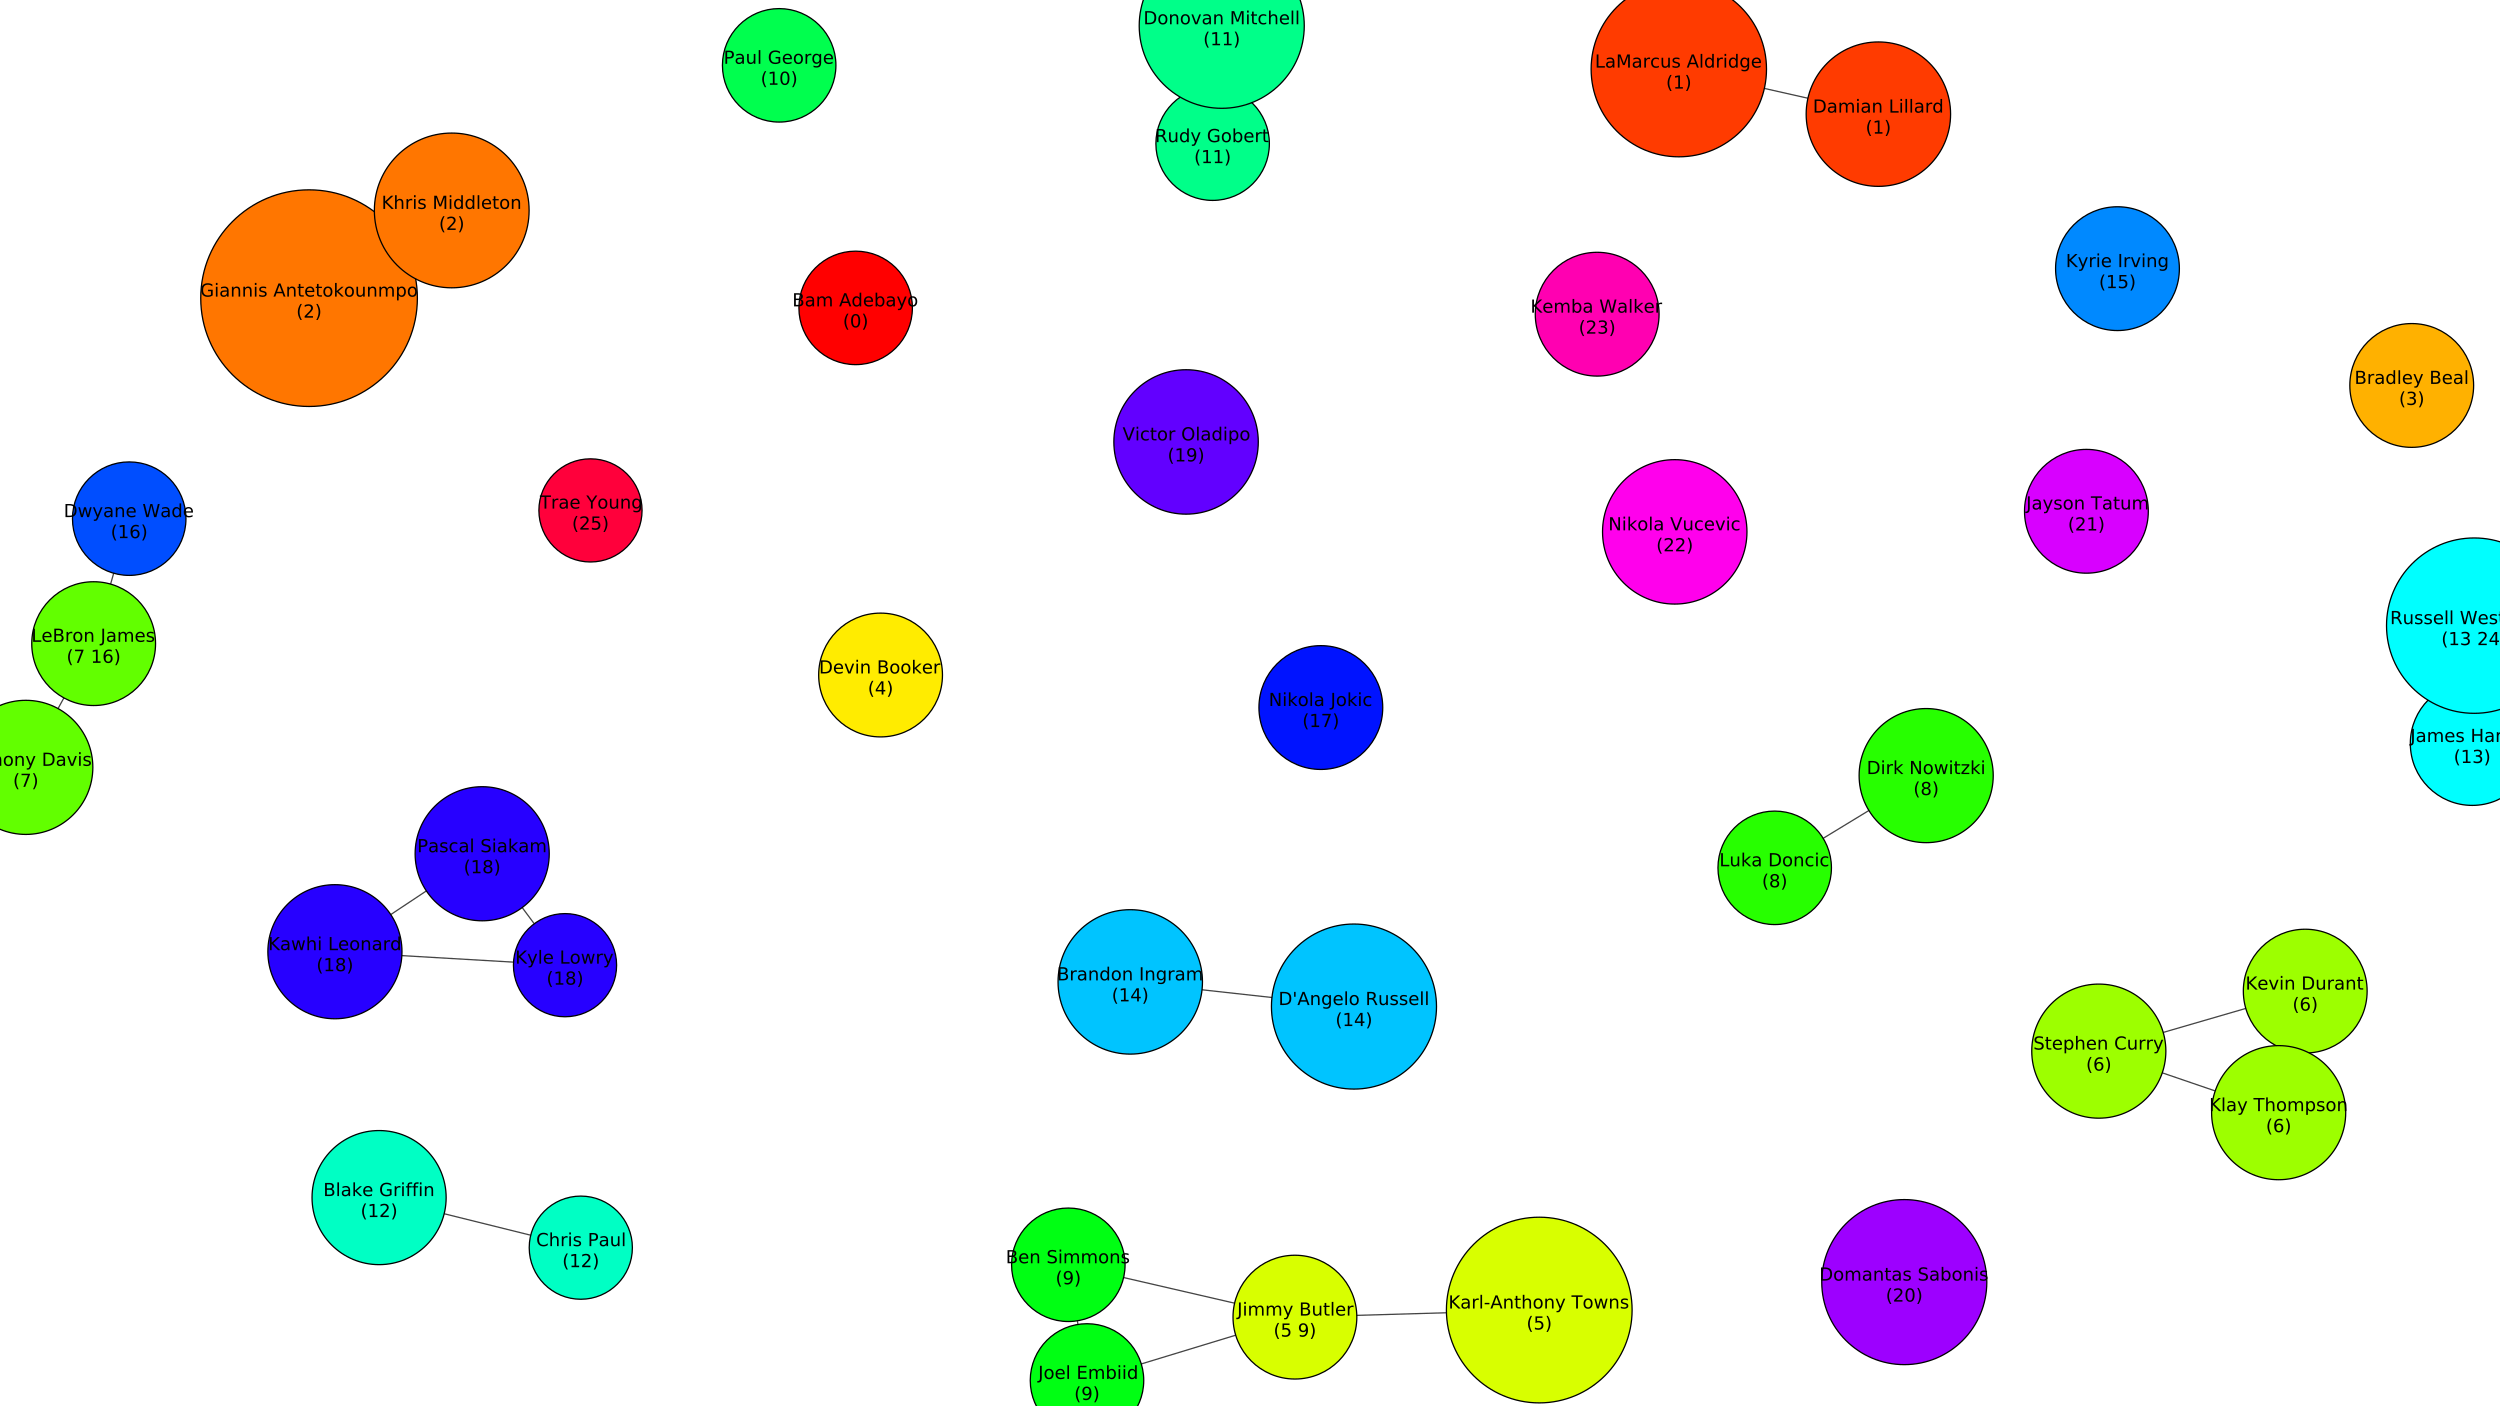 <?xml version="1.0" encoding="UTF-8"?>
<svg xmlns="http://www.w3.org/2000/svg" xmlns:xlink="http://www.w3.org/1999/xlink" width="1938.703pt" height="1090.521pt" viewBox="0 0 1938.703 1090.521" version="1.1">
<rect x="0" y="0" width="1938.703" height="1090.521" fill="#333333" stroke="none"/>
<defs>
<g>
<symbol overflow="visible" id="glyph0-0">
<path style="stroke:none;" d="M 0.703 2.469 L 0.703 -9.875 L 7.703 -9.875 L 7.703 2.469 Z M 1.484 1.703 L 6.922 1.703 L 6.922 -9.078 L 1.484 -9.078 Z M 1.484 1.703 "/>
</symbol>
<symbol overflow="visible" id="glyph0-1">
<path style="stroke:none;" d="M 2.75 -4.875 L 2.75 -1.141 L 4.969 -1.141 C 5.707 -1.141 6.254 -1.289 6.609 -1.594 C 6.973 -1.906 7.156 -2.379 7.156 -3.016 C 7.156 -3.648 6.973 -4.117 6.609 -4.422 C 6.254 -4.723 5.707 -4.875 4.969 -4.875 Z M 2.75 -9.078 L 2.75 -6 L 4.797 -6 C 5.473 -6 5.973 -6.125 6.297 -6.375 C 6.629 -6.625 6.797 -7.008 6.797 -7.531 C 6.797 -8.051 6.629 -8.438 6.297 -8.688 C 5.973 -8.945 5.473 -9.078 4.797 -9.078 Z M 1.375 -10.203 L 4.906 -10.203 C 5.957 -10.203 6.766 -9.984 7.328 -9.547 C 7.898 -9.109 8.188 -8.488 8.188 -7.688 C 8.188 -7.062 8.039 -6.562 7.75 -6.188 C 7.457 -5.82 7.031 -5.594 6.469 -5.5 C 7.145 -5.352 7.672 -5.047 8.047 -4.578 C 8.422 -4.117 8.609 -3.547 8.609 -2.859 C 8.609 -1.941 8.297 -1.234 7.672 -0.734 C 7.055 -0.242 6.176 0 5.031 0 L 1.375 0 Z M 1.375 -10.203 "/>
</symbol>
<symbol overflow="visible" id="glyph0-2">
<path style="stroke:none;" d="M 4.797 -3.844 C 3.785 -3.844 3.082 -3.727 2.688 -3.5 C 2.289 -3.27 2.094 -2.875 2.094 -2.312 C 2.094 -1.863 2.238 -1.508 2.531 -1.25 C 2.832 -0.988 3.234 -0.859 3.734 -0.859 C 4.43 -0.859 4.988 -1.102 5.406 -1.594 C 5.832 -2.094 6.047 -2.75 6.047 -3.562 L 6.047 -3.844 Z M 7.312 -4.375 L 7.312 0 L 6.047 0 L 6.047 -1.156 C 5.766 -0.695 5.406 -0.352 4.969 -0.125 C 4.539 0.094 4.02 0.203 3.406 0.203 C 2.625 0.203 2 -0.016 1.531 -0.453 C 1.07 -0.898 0.844 -1.492 0.844 -2.234 C 0.844 -3.086 1.129 -3.734 1.703 -4.172 C 2.285 -4.609 3.145 -4.828 4.281 -4.828 L 6.047 -4.828 L 6.047 -4.953 C 6.047 -5.535 5.852 -5.984 5.469 -6.297 C 5.094 -6.617 4.562 -6.781 3.875 -6.781 C 3.438 -6.781 3.008 -6.723 2.594 -6.609 C 2.176 -6.504 1.781 -6.348 1.406 -6.141 L 1.406 -7.312 C 1.863 -7.488 2.305 -7.617 2.734 -7.703 C 3.172 -7.797 3.594 -7.844 4 -7.844 C 5.113 -7.844 5.941 -7.555 6.484 -6.984 C 7.035 -6.41 7.312 -5.539 7.312 -4.375 Z M 7.312 -4.375 "/>
</symbol>
<symbol overflow="visible" id="glyph0-3">
<path style="stroke:none;" d="M 7.281 -6.188 C 7.594 -6.75 7.969 -7.164 8.406 -7.438 C 8.844 -7.707 9.359 -7.844 9.953 -7.844 C 10.754 -7.844 11.367 -7.562 11.797 -7 C 12.234 -6.445 12.453 -5.656 12.453 -4.625 L 12.453 0 L 11.188 0 L 11.188 -4.578 C 11.188 -5.316 11.055 -5.863 10.797 -6.219 C 10.535 -6.57 10.141 -6.75 9.609 -6.75 C 8.953 -6.75 8.438 -6.531 8.062 -6.094 C 7.688 -5.664 7.5 -5.078 7.5 -4.328 L 7.5 0 L 6.234 0 L 6.234 -4.578 C 6.234 -5.316 6.102 -5.863 5.844 -6.219 C 5.582 -6.57 5.18 -6.75 4.641 -6.75 C 3.992 -6.75 3.477 -6.531 3.094 -6.094 C 2.719 -5.656 2.531 -5.066 2.531 -4.328 L 2.531 0 L 1.266 0 L 1.266 -7.656 L 2.531 -7.656 L 2.531 -6.469 C 2.82 -6.938 3.164 -7.281 3.562 -7.5 C 3.969 -7.727 4.445 -7.844 5 -7.844 C 5.551 -7.844 6.02 -7.703 6.406 -7.422 C 6.801 -7.141 7.094 -6.727 7.281 -6.188 Z M 7.281 -6.188 "/>
</symbol>
<symbol overflow="visible" id="glyph0-4">
<path style="stroke:none;" d=""/>
</symbol>
<symbol overflow="visible" id="glyph0-5">
<path style="stroke:none;" d="M 4.781 -8.844 L 2.906 -3.766 L 6.672 -3.766 Z M 4 -10.203 L 5.578 -10.203 L 9.469 0 L 8.031 0 L 7.094 -2.625 L 2.5 -2.625 L 1.562 0 L 0.109 0 Z M 4 -10.203 "/>
</symbol>
<symbol overflow="visible" id="glyph0-6">
<path style="stroke:none;" d="M 6.359 -6.5 L 6.359 -10.641 L 7.609 -10.641 L 7.609 0 L 6.359 0 L 6.359 -1.156 C 6.098 -0.695 5.766 -0.352 5.359 -0.125 C 4.953 0.094 4.469 0.203 3.906 0.203 C 2.977 0.203 2.223 -0.164 1.641 -0.906 C 1.055 -1.645 0.766 -2.617 0.766 -3.828 C 0.766 -5.023 1.055 -5.992 1.641 -6.734 C 2.223 -7.473 2.977 -7.844 3.906 -7.844 C 4.469 -7.844 4.953 -7.727 5.359 -7.5 C 5.766 -7.281 6.098 -6.945 6.359 -6.5 Z M 2.078 -3.828 C 2.078 -2.898 2.266 -2.172 2.641 -1.641 C 3.023 -1.117 3.551 -0.859 4.219 -0.859 C 4.875 -0.859 5.395 -1.117 5.781 -1.641 C 6.164 -2.172 6.359 -2.898 6.359 -3.828 C 6.359 -4.742 6.164 -5.461 5.781 -5.984 C 5.395 -6.516 4.875 -6.781 4.219 -6.781 C 3.551 -6.781 3.023 -6.516 2.641 -5.984 C 2.266 -5.461 2.078 -4.742 2.078 -3.828 Z M 2.078 -3.828 "/>
</symbol>
<symbol overflow="visible" id="glyph0-7">
<path style="stroke:none;" d="M 7.875 -4.141 L 7.875 -3.531 L 2.078 -3.531 C 2.141 -2.664 2.398 -2.004 2.859 -1.547 C 3.328 -1.098 3.977 -0.875 4.812 -0.875 C 5.301 -0.875 5.77 -0.93 6.219 -1.047 C 6.676 -1.16 7.129 -1.336 7.578 -1.578 L 7.578 -0.391 C 7.117 -0.203 6.648 -0.055 6.172 0.047 C 5.703 0.148 5.227 0.203 4.75 0.203 C 3.52 0.203 2.547 -0.148 1.828 -0.859 C 1.117 -1.578 0.766 -2.539 0.766 -3.75 C 0.766 -5.008 1.102 -6.004 1.781 -6.734 C 2.457 -7.473 3.375 -7.844 4.531 -7.844 C 5.562 -7.844 6.375 -7.508 6.969 -6.844 C 7.57 -6.188 7.875 -5.285 7.875 -4.141 Z M 6.609 -4.516 C 6.598 -5.203 6.406 -5.75 6.031 -6.156 C 5.656 -6.57 5.16 -6.781 4.547 -6.781 C 3.836 -6.781 3.27 -6.578 2.844 -6.172 C 2.426 -5.773 2.188 -5.219 2.125 -4.5 Z M 6.609 -4.516 "/>
</symbol>
<symbol overflow="visible" id="glyph0-8">
<path style="stroke:none;" d="M 6.812 -3.828 C 6.812 -4.742 6.617 -5.461 6.234 -5.984 C 5.859 -6.516 5.336 -6.781 4.672 -6.781 C 4.004 -6.781 3.477 -6.516 3.094 -5.984 C 2.719 -5.461 2.531 -4.742 2.531 -3.828 C 2.531 -2.898 2.719 -2.172 3.094 -1.641 C 3.477 -1.117 4.004 -0.859 4.672 -0.859 C 5.336 -0.859 5.859 -1.117 6.234 -1.641 C 6.617 -2.172 6.812 -2.898 6.812 -3.828 Z M 2.531 -6.5 C 2.801 -6.945 3.133 -7.281 3.531 -7.5 C 3.938 -7.727 4.422 -7.844 4.984 -7.844 C 5.91 -7.844 6.664 -7.473 7.25 -6.734 C 7.832 -5.992 8.125 -5.023 8.125 -3.828 C 8.125 -2.617 7.832 -1.645 7.25 -0.906 C 6.664 -0.164 5.91 0.203 4.984 0.203 C 4.422 0.203 3.938 0.094 3.531 -0.125 C 3.133 -0.352 2.801 -0.695 2.531 -1.156 L 2.531 0 L 1.266 0 L 1.266 -10.641 L 2.531 -10.641 Z M 2.531 -6.5 "/>
</symbol>
<symbol overflow="visible" id="glyph0-9">
<path style="stroke:none;" d="M 4.5 0.719 C 4.145 1.625 3.797 2.211 3.453 2.484 C 3.117 2.766 2.672 2.906 2.109 2.906 L 1.109 2.906 L 1.109 1.859 L 1.844 1.859 C 2.188 1.859 2.453 1.773 2.641 1.609 C 2.836 1.453 3.051 1.066 3.281 0.453 L 3.516 -0.125 L 0.422 -7.656 L 1.75 -7.656 L 4.141 -1.672 L 6.531 -7.656 L 7.875 -7.656 Z M 4.5 0.719 "/>
</symbol>
<symbol overflow="visible" id="glyph0-10">
<path style="stroke:none;" d="M 4.281 -6.781 C 3.613 -6.781 3.082 -6.516 2.688 -5.984 C 2.289 -5.461 2.094 -4.742 2.094 -3.828 C 2.094 -2.91 2.285 -2.188 2.672 -1.656 C 3.066 -1.133 3.602 -0.875 4.281 -0.875 C 4.957 -0.875 5.488 -1.133 5.875 -1.656 C 6.27 -2.188 6.469 -2.91 6.469 -3.828 C 6.469 -4.734 6.27 -5.453 5.875 -5.984 C 5.488 -6.516 4.957 -6.781 4.281 -6.781 Z M 4.281 -7.844 C 5.375 -7.844 6.234 -7.484 6.859 -6.766 C 7.484 -6.055 7.797 -5.078 7.797 -3.828 C 7.797 -2.566 7.484 -1.578 6.859 -0.859 C 6.234 -0.148 5.375 0.203 4.281 0.203 C 3.188 0.203 2.328 -0.148 1.703 -0.859 C 1.078 -1.578 0.766 -2.566 0.766 -3.828 C 0.766 -5.078 1.078 -6.055 1.703 -6.766 C 2.328 -7.484 3.188 -7.844 4.281 -7.844 Z M 4.281 -7.844 "/>
</symbol>
<symbol overflow="visible" id="glyph0-11">
<path style="stroke:none;" d="M 4.344 -10.625 C 3.727 -9.57 3.27 -8.531 2.969 -7.5 C 2.676 -6.477 2.531 -5.441 2.531 -4.391 C 2.531 -3.336 2.68 -2.297 2.984 -1.266 C 3.285 -0.234 3.738 0.801 4.344 1.844 L 3.25 1.844 C 2.562 0.77 2.047 -0.281 1.703 -1.312 C 1.367 -2.344 1.203 -3.367 1.203 -4.391 C 1.203 -5.41 1.367 -6.438 1.703 -7.469 C 2.047 -8.5 2.562 -9.551 3.25 -10.625 Z M 4.344 -10.625 "/>
</symbol>
<symbol overflow="visible" id="glyph0-12">
<path style="stroke:none;" d="M 4.453 -9.297 C 3.742 -9.297 3.207 -8.945 2.844 -8.25 C 2.488 -7.551 2.312 -6.5 2.312 -5.094 C 2.312 -3.695 2.488 -2.645 2.844 -1.938 C 3.207 -1.238 3.742 -0.891 4.453 -0.891 C 5.172 -0.891 5.707 -1.238 6.062 -1.938 C 6.414 -2.645 6.594 -3.695 6.594 -5.094 C 6.594 -6.5 6.414 -7.551 6.062 -8.25 C 5.707 -8.945 5.172 -9.297 4.453 -9.297 Z M 4.453 -10.391 C 5.598 -10.391 6.473 -9.938 7.078 -9.031 C 7.68 -8.125 7.984 -6.812 7.984 -5.094 C 7.984 -3.375 7.68 -2.062 7.078 -1.156 C 6.473 -0.25 5.598 0.203 4.453 0.203 C 3.305 0.203 2.43 -0.25 1.828 -1.156 C 1.223 -2.062 0.922 -3.375 0.922 -5.094 C 0.922 -6.812 1.223 -8.125 1.828 -9.031 C 2.43 -9.938 3.305 -10.391 4.453 -10.391 Z M 4.453 -10.391 "/>
</symbol>
<symbol overflow="visible" id="glyph0-13">
<path style="stroke:none;" d="M 1.125 -10.625 L 2.219 -10.625 C 2.895 -9.551 3.406 -8.5 3.75 -7.469 C 4.094 -6.438 4.266 -5.41 4.266 -4.391 C 4.266 -3.367 4.094 -2.344 3.75 -1.312 C 3.406 -0.281 2.895 0.77 2.219 1.844 L 1.125 1.844 C 1.727 0.801 2.176 -0.234 2.469 -1.266 C 2.77 -2.297 2.922 -3.336 2.922 -4.391 C 2.922 -5.441 2.77 -6.477 2.469 -7.5 C 2.176 -8.531 1.727 -9.57 1.125 -10.625 Z M 1.125 -10.625 "/>
</symbol>
<symbol overflow="visible" id="glyph0-14">
<path style="stroke:none;" d="M 1.375 -10.203 L 2.75 -10.203 L 2.75 -1.156 L 7.719 -1.156 L 7.719 0 L 1.375 0 Z M 1.375 -10.203 "/>
</symbol>
<symbol overflow="visible" id="glyph0-15">
<path style="stroke:none;" d="M 1.375 -10.203 L 3.438 -10.203 L 6.031 -3.266 L 8.656 -10.203 L 10.719 -10.203 L 10.719 0 L 9.359 0 L 9.359 -8.969 L 6.734 -1.969 L 5.344 -1.969 L 2.719 -8.969 L 2.719 0 L 1.375 0 Z M 1.375 -10.203 "/>
</symbol>
<symbol overflow="visible" id="glyph0-16">
<path style="stroke:none;" d="M 5.75 -6.484 C 5.613 -6.566 5.461 -6.625 5.297 -6.656 C 5.129 -6.695 4.945 -6.719 4.75 -6.719 C 4.031 -6.719 3.477 -6.484 3.094 -6.016 C 2.719 -5.555 2.531 -4.895 2.531 -4.031 L 2.531 0 L 1.266 0 L 1.266 -7.656 L 2.531 -7.656 L 2.531 -6.469 C 2.801 -6.938 3.145 -7.281 3.562 -7.5 C 3.988 -7.727 4.504 -7.844 5.109 -7.844 C 5.203 -7.844 5.301 -7.836 5.406 -7.828 C 5.508 -7.816 5.625 -7.797 5.75 -7.766 Z M 5.75 -6.484 "/>
</symbol>
<symbol overflow="visible" id="glyph0-17">
<path style="stroke:none;" d="M 6.828 -7.359 L 6.828 -6.188 C 6.473 -6.383 6.113 -6.531 5.75 -6.625 C 5.395 -6.727 5.035 -6.781 4.672 -6.781 C 3.859 -6.781 3.223 -6.52 2.766 -6 C 2.316 -5.477 2.094 -4.754 2.094 -3.828 C 2.094 -2.891 2.316 -2.16 2.766 -1.641 C 3.223 -1.129 3.859 -0.875 4.672 -0.875 C 5.035 -0.875 5.395 -0.922 5.75 -1.016 C 6.113 -1.109 6.473 -1.254 6.828 -1.453 L 6.828 -0.297 C 6.473 -0.129 6.109 -0.004 5.734 0.078 C 5.359 0.16 4.961 0.203 4.547 0.203 C 3.391 0.203 2.469 -0.156 1.781 -0.875 C 1.102 -1.602 0.766 -2.586 0.766 -3.828 C 0.766 -5.066 1.109 -6.047 1.797 -6.766 C 2.484 -7.484 3.426 -7.844 4.625 -7.844 C 5.008 -7.844 5.383 -7.801 5.75 -7.719 C 6.125 -7.645 6.484 -7.523 6.828 -7.359 Z M 6.828 -7.359 "/>
</symbol>
<symbol overflow="visible" id="glyph0-18">
<path style="stroke:none;" d="M 1.188 -3.016 L 1.188 -7.656 L 2.453 -7.656 L 2.453 -3.062 C 2.453 -2.344 2.594 -1.801 2.875 -1.438 C 3.156 -1.07 3.578 -0.891 4.141 -0.891 C 4.816 -0.891 5.352 -1.102 5.75 -1.531 C 6.145 -1.969 6.344 -2.562 6.344 -3.312 L 6.344 -7.656 L 7.609 -7.656 L 7.609 0 L 6.344 0 L 6.344 -1.172 C 6.039 -0.711 5.688 -0.367 5.281 -0.141 C 4.875 0.086 4.406 0.203 3.875 0.203 C 3 0.203 2.332 -0.066 1.875 -0.609 C 1.414 -1.16 1.188 -1.961 1.188 -3.016 Z M 4.359 -7.844 Z M 4.359 -7.844 "/>
</symbol>
<symbol overflow="visible" id="glyph0-19">
<path style="stroke:none;" d="M 6.203 -7.438 L 6.203 -6.234 C 5.848 -6.422 5.477 -6.555 5.094 -6.641 C 4.707 -6.734 4.312 -6.781 3.906 -6.781 C 3.281 -6.781 2.812 -6.688 2.5 -6.5 C 2.188 -6.312 2.031 -6.023 2.031 -5.641 C 2.031 -5.348 2.141 -5.117 2.359 -4.953 C 2.586 -4.785 3.039 -4.629 3.719 -4.484 L 4.141 -4.375 C 5.035 -4.188 5.672 -3.914 6.047 -3.562 C 6.422 -3.219 6.609 -2.734 6.609 -2.109 C 6.609 -1.398 6.328 -0.836 5.766 -0.422 C 5.203 -0.004 4.43 0.203 3.453 0.203 C 3.035 0.203 2.602 0.16 2.156 0.078 C 1.719 -0.004 1.254 -0.125 0.766 -0.281 L 0.766 -1.578 C 1.223 -1.336 1.676 -1.156 2.125 -1.031 C 2.582 -0.914 3.031 -0.859 3.469 -0.859 C 4.062 -0.859 4.516 -0.957 4.828 -1.156 C 5.148 -1.363 5.312 -1.648 5.312 -2.016 C 5.312 -2.359 5.195 -2.617 4.969 -2.797 C 4.738 -2.984 4.234 -3.16 3.453 -3.328 L 3.016 -3.438 C 2.242 -3.594 1.68 -3.844 1.328 -4.188 C 0.984 -4.531 0.812 -4.992 0.812 -5.578 C 0.812 -6.305 1.066 -6.863 1.578 -7.25 C 2.086 -7.645 2.812 -7.844 3.75 -7.844 C 4.219 -7.844 4.656 -7.805 5.062 -7.734 C 5.477 -7.672 5.859 -7.57 6.203 -7.438 Z M 6.203 -7.438 "/>
</symbol>
<symbol overflow="visible" id="glyph0-20">
<path style="stroke:none;" d="M 1.312 -10.641 L 2.578 -10.641 L 2.578 0 L 1.312 0 Z M 1.312 -10.641 "/>
</symbol>
<symbol overflow="visible" id="glyph0-21">
<path style="stroke:none;" d="M 1.312 -7.656 L 2.578 -7.656 L 2.578 0 L 1.312 0 Z M 1.312 -10.641 L 2.578 -10.641 L 2.578 -9.047 L 1.312 -9.047 Z M 1.312 -10.641 "/>
</symbol>
<symbol overflow="visible" id="glyph0-22">
<path style="stroke:none;" d="M 6.359 -3.922 C 6.359 -4.828 6.172 -5.531 5.797 -6.031 C 5.422 -6.531 4.895 -6.781 4.219 -6.781 C 3.539 -6.781 3.016 -6.531 2.641 -6.031 C 2.266 -5.531 2.078 -4.828 2.078 -3.922 C 2.078 -3.016 2.266 -2.305 2.641 -1.797 C 3.016 -1.297 3.539 -1.047 4.219 -1.047 C 4.895 -1.047 5.422 -1.297 5.797 -1.797 C 6.172 -2.305 6.359 -3.016 6.359 -3.922 Z M 7.609 -0.953 C 7.609 0.348 7.316 1.316 6.734 1.953 C 6.16 2.586 5.281 2.906 4.094 2.906 C 3.645 2.906 3.223 2.875 2.828 2.812 C 2.441 2.75 2.066 2.648 1.703 2.516 L 1.703 1.281 C 2.066 1.488 2.426 1.641 2.781 1.734 C 3.145 1.828 3.516 1.875 3.891 1.875 C 4.711 1.875 5.328 1.656 5.734 1.219 C 6.148 0.789 6.359 0.145 6.359 -0.719 L 6.359 -1.344 C 6.098 -0.895 5.766 -0.555 5.359 -0.328 C 4.953 -0.109 4.469 0 3.906 0 C 2.969 0 2.207 -0.352 1.625 -1.062 C 1.051 -1.781 0.766 -2.734 0.766 -3.922 C 0.766 -5.098 1.051 -6.047 1.625 -6.766 C 2.207 -7.484 2.969 -7.844 3.906 -7.844 C 4.469 -7.844 4.953 -7.727 5.359 -7.5 C 5.766 -7.281 6.098 -6.945 6.359 -6.5 L 6.359 -7.656 L 7.609 -7.656 Z M 7.609 -0.953 "/>
</symbol>
<symbol overflow="visible" id="glyph0-23">
<path style="stroke:none;" d="M 1.734 -1.156 L 4 -1.156 L 4 -8.953 L 1.531 -8.453 L 1.531 -9.719 L 3.984 -10.203 L 5.359 -10.203 L 5.359 -1.156 L 7.609 -1.156 L 7.609 0 L 1.734 0 Z M 1.734 -1.156 "/>
</symbol>
<symbol overflow="visible" id="glyph0-24">
<path style="stroke:none;" d="M 8.328 -1.453 L 8.328 -4.203 L 6.078 -4.203 L 6.078 -5.328 L 9.703 -5.328 L 9.703 -0.953 C 9.172 -0.578 8.582 -0.289 7.938 -0.094 C 7.289 0.102 6.602 0.203 5.875 0.203 C 4.281 0.203 3.031 -0.258 2.125 -1.188 C 1.227 -2.125 0.781 -3.426 0.781 -5.094 C 0.781 -6.758 1.227 -8.055 2.125 -8.984 C 3.031 -9.922 4.281 -10.391 5.875 -10.391 C 6.539 -10.391 7.172 -10.305 7.766 -10.141 C 8.367 -9.984 8.926 -9.742 9.438 -9.422 L 9.438 -7.953 C 8.926 -8.379 8.383 -8.703 7.812 -8.922 C 7.238 -9.141 6.633 -9.25 6 -9.25 C 4.75 -9.25 3.812 -8.898 3.188 -8.203 C 2.562 -7.516 2.25 -6.477 2.25 -5.094 C 2.25 -3.719 2.562 -2.68 3.188 -1.984 C 3.812 -1.285 4.75 -0.938 6 -0.938 C 6.488 -0.938 6.922 -0.977 7.297 -1.062 C 7.68 -1.145 8.023 -1.273 8.328 -1.453 Z M 8.328 -1.453 "/>
</symbol>
<symbol overflow="visible" id="glyph0-25">
<path style="stroke:none;" d="M 7.688 -4.625 L 7.688 0 L 6.422 0 L 6.422 -4.578 C 6.422 -5.305 6.281 -5.848 6 -6.203 C 5.719 -6.566 5.297 -6.75 4.734 -6.75 C 4.055 -6.75 3.52 -6.531 3.125 -6.094 C 2.727 -5.664 2.531 -5.078 2.531 -4.328 L 2.531 0 L 1.266 0 L 1.266 -7.656 L 2.531 -7.656 L 2.531 -6.469 C 2.832 -6.926 3.188 -7.27 3.594 -7.5 C 4.008 -7.727 4.484 -7.844 5.016 -7.844 C 5.891 -7.844 6.551 -7.566 7 -7.016 C 7.457 -6.473 7.688 -5.676 7.688 -4.625 Z M 7.688 -4.625 "/>
</symbol>
<symbol overflow="visible" id="glyph0-26">
<path style="stroke:none;" d="M 2.562 -9.828 L 2.562 -7.656 L 5.156 -7.656 L 5.156 -6.672 L 2.562 -6.672 L 2.562 -2.516 C 2.562 -1.898 2.645 -1.5 2.812 -1.312 C 2.988 -1.133 3.336 -1.047 3.859 -1.047 L 5.156 -1.047 L 5.156 0 L 3.859 0 C 2.891 0 2.219 -0.18 1.844 -0.547 C 1.477 -0.91 1.297 -1.566 1.297 -2.516 L 1.297 -6.672 L 0.375 -6.672 L 0.375 -7.656 L 1.297 -7.656 L 1.297 -9.828 Z M 2.562 -9.828 "/>
</symbol>
<symbol overflow="visible" id="glyph0-27">
<path style="stroke:none;" d="M 1.266 -10.641 L 2.531 -10.641 L 2.531 -4.359 L 6.297 -7.656 L 7.891 -7.656 L 3.828 -4.078 L 8.062 0 L 6.422 0 L 2.531 -3.734 L 2.531 0 L 1.266 0 Z M 1.266 -10.641 "/>
</symbol>
<symbol overflow="visible" id="glyph0-28">
<path style="stroke:none;" d="M 2.531 -1.156 L 2.531 2.906 L 1.266 2.906 L 1.266 -7.656 L 2.531 -7.656 L 2.531 -6.5 C 2.801 -6.945 3.133 -7.281 3.531 -7.5 C 3.938 -7.727 4.422 -7.844 4.984 -7.844 C 5.91 -7.844 6.664 -7.473 7.25 -6.734 C 7.832 -5.992 8.125 -5.023 8.125 -3.828 C 8.125 -2.617 7.832 -1.645 7.25 -0.906 C 6.664 -0.164 5.91 0.203 4.984 0.203 C 4.422 0.203 3.938 0.094 3.531 -0.125 C 3.133 -0.352 2.801 -0.695 2.531 -1.156 Z M 6.812 -3.828 C 6.812 -4.742 6.617 -5.461 6.234 -5.984 C 5.859 -6.516 5.336 -6.781 4.672 -6.781 C 4.004 -6.781 3.477 -6.516 3.094 -5.984 C 2.719 -5.461 2.531 -4.742 2.531 -3.828 C 2.531 -2.898 2.719 -2.172 3.094 -1.641 C 3.477 -1.117 4.004 -0.859 4.672 -0.859 C 5.336 -0.859 5.859 -1.117 6.234 -1.641 C 6.617 -2.172 6.812 -2.898 6.812 -3.828 Z M 6.812 -3.828 "/>
</symbol>
<symbol overflow="visible" id="glyph0-29">
<path style="stroke:none;" d="M 2.688 -1.156 L 7.5 -1.156 L 7.5 0 L 1.031 0 L 1.031 -1.156 C 1.551 -1.695 2.266 -2.426 3.172 -3.344 C 4.078 -4.258 4.645 -4.848 4.875 -5.109 C 5.312 -5.609 5.617 -6.031 5.797 -6.375 C 5.973 -6.719 6.062 -7.055 6.062 -7.391 C 6.062 -7.93 5.867 -8.375 5.484 -8.719 C 5.109 -9.062 4.613 -9.234 4 -9.234 C 3.57 -9.234 3.117 -9.156 2.641 -9 C 2.16 -8.852 1.645 -8.625 1.094 -8.312 L 1.094 -9.719 C 1.645 -9.938 2.16 -10.102 2.641 -10.219 C 3.129 -10.332 3.578 -10.391 3.984 -10.391 C 5.035 -10.391 5.875 -10.125 6.5 -9.594 C 7.133 -9.07 7.453 -8.367 7.453 -7.484 C 7.453 -7.055 7.375 -6.656 7.219 -6.281 C 7.062 -5.906 6.773 -5.461 6.359 -4.953 C 6.242 -4.828 5.879 -4.445 5.266 -3.812 C 4.66 -3.176 3.801 -2.289 2.688 -1.156 Z M 2.688 -1.156 "/>
</symbol>
<symbol overflow="visible" id="glyph0-30">
<path style="stroke:none;" d="M 5.688 -5.5 C 6.344 -5.363 6.852 -5.07 7.219 -4.625 C 7.594 -4.176 7.781 -3.625 7.781 -2.969 C 7.781 -1.957 7.43 -1.176 6.734 -0.625 C 6.047 -0.07 5.066 0.203 3.797 0.203 C 3.367 0.203 2.926 0.156 2.469 0.062 C 2.02 -0.02 1.551 -0.145 1.062 -0.312 L 1.062 -1.641 C 1.445 -1.422 1.867 -1.254 2.328 -1.141 C 2.785 -1.023 3.258 -0.969 3.75 -0.969 C 4.613 -0.969 5.27 -1.133 5.719 -1.469 C 6.176 -1.812 6.406 -2.312 6.406 -2.969 C 6.406 -3.57 6.191 -4.039 5.766 -4.375 C 5.348 -4.719 4.766 -4.891 4.016 -4.891 L 2.828 -4.891 L 2.828 -6.016 L 4.078 -6.016 C 4.754 -6.016 5.27 -6.148 5.625 -6.422 C 5.988 -6.703 6.172 -7.098 6.172 -7.609 C 6.172 -8.129 5.984 -8.531 5.609 -8.812 C 5.242 -9.094 4.711 -9.234 4.016 -9.234 C 3.641 -9.234 3.234 -9.191 2.797 -9.109 C 2.367 -9.023 1.895 -8.895 1.375 -8.719 L 1.375 -9.953 C 1.895 -10.098 2.383 -10.207 2.844 -10.281 C 3.301 -10.352 3.734 -10.391 4.141 -10.391 C 5.191 -10.391 6.02 -10.148 6.625 -9.672 C 7.238 -9.203 7.547 -8.562 7.547 -7.75 C 7.547 -7.176 7.383 -6.695 7.062 -6.312 C 6.738 -5.926 6.281 -5.656 5.688 -5.5 Z M 5.688 -5.5 "/>
</symbol>
<symbol overflow="visible" id="glyph0-31">
<path style="stroke:none;" d="M 2.75 -9.078 L 2.75 -1.141 L 4.422 -1.141 C 5.828 -1.141 6.859 -1.457 7.516 -2.094 C 8.172 -2.727 8.5 -3.734 8.5 -5.109 C 8.5 -6.484 8.172 -7.488 7.516 -8.125 C 6.859 -8.758 5.828 -9.078 4.422 -9.078 Z M 1.375 -10.203 L 4.219 -10.203 C 6.188 -10.203 7.633 -9.789 8.562 -8.969 C 9.488 -8.145 9.953 -6.859 9.953 -5.109 C 9.953 -3.348 9.488 -2.055 8.562 -1.234 C 7.633 -0.41 6.188 0 4.219 0 L 1.375 0 Z M 1.375 -10.203 "/>
</symbol>
<symbol overflow="visible" id="glyph0-32">
<path style="stroke:none;" d="M 0.422 -7.656 L 1.75 -7.656 L 4.141 -1.234 L 6.531 -7.656 L 7.875 -7.656 L 5 0 L 3.281 0 Z M 0.422 -7.656 "/>
</symbol>
<symbol overflow="visible" id="glyph0-33">
<path style="stroke:none;" d="M 5.297 -9 L 1.812 -3.562 L 5.297 -3.562 Z M 4.922 -10.203 L 6.672 -10.203 L 6.672 -3.562 L 8.125 -3.562 L 8.125 -2.406 L 6.672 -2.406 L 6.672 0 L 5.297 0 L 5.297 -2.406 L 0.688 -2.406 L 0.688 -3.734 Z M 4.922 -10.203 "/>
</symbol>
<symbol overflow="visible" id="glyph0-34">
<path style="stroke:none;" d="M 1.375 -10.203 L 2.75 -10.203 L 2.75 -0.719 C 2.75 0.52 2.516 1.414 2.047 1.969 C 1.586 2.52 0.836 2.797 -0.203 2.797 L -0.719 2.797 L -0.719 1.641 L -0.297 1.641 C 0.316 1.641 0.75 1.469 1 1.125 C 1.25 0.781 1.375 0.164 1.375 -0.719 Z M 1.375 -10.203 "/>
</symbol>
<symbol overflow="visible" id="glyph0-35">
<path style="stroke:none;" d="M 1.516 -10.203 L 6.938 -10.203 L 6.938 -9.047 L 2.781 -9.047 L 2.781 -6.547 C 2.977 -6.609 3.176 -6.656 3.375 -6.688 C 3.57 -6.727 3.773 -6.75 3.984 -6.75 C 5.117 -6.75 6.02 -6.438 6.688 -5.812 C 7.352 -5.188 7.688 -4.344 7.688 -3.281 C 7.688 -2.176 7.344 -1.316 6.656 -0.703 C 5.977 -0.098 5.016 0.203 3.766 0.203 C 3.336 0.203 2.898 0.164 2.453 0.094 C 2.016 0.02 1.555 -0.086 1.078 -0.234 L 1.078 -1.625 C 1.492 -1.406 1.922 -1.238 2.359 -1.125 C 2.797 -1.02 3.254 -0.969 3.734 -0.969 C 4.523 -0.969 5.148 -1.172 5.609 -1.578 C 6.066 -1.992 6.297 -2.562 6.297 -3.281 C 6.297 -3.988 6.066 -4.547 5.609 -4.953 C 5.148 -5.367 4.523 -5.578 3.734 -5.578 C 3.367 -5.578 3 -5.535 2.625 -5.453 C 2.258 -5.379 1.891 -5.254 1.516 -5.078 Z M 1.516 -10.203 "/>
</symbol>
<symbol overflow="visible" id="glyph0-36">
<path style="stroke:none;" d="M 1.531 -0.219 L 1.531 -1.469 C 1.883 -1.301 2.238 -1.176 2.594 -1.094 C 2.945 -1.008 3.297 -0.969 3.641 -0.969 C 4.547 -0.969 5.238 -1.27 5.719 -1.875 C 6.207 -2.488 6.484 -3.422 6.547 -4.672 C 6.285 -4.285 5.953 -3.984 5.547 -3.766 C 5.141 -3.555 4.691 -3.453 4.203 -3.453 C 3.18 -3.453 2.367 -3.758 1.766 -4.375 C 1.172 -5 0.875 -5.848 0.875 -6.922 C 0.875 -7.961 1.18 -8.801 1.797 -9.438 C 2.422 -10.07 3.25 -10.391 4.281 -10.391 C 5.469 -10.391 6.367 -9.938 6.984 -9.031 C 7.609 -8.125 7.922 -6.812 7.922 -5.094 C 7.922 -3.488 7.539 -2.203 6.781 -1.234 C 6.02 -0.273 4.992 0.203 3.703 0.203 C 3.348 0.203 2.992 0.164 2.641 0.094 C 2.285 0.031 1.914 -0.07 1.531 -0.219 Z M 4.281 -4.547 C 4.906 -4.547 5.395 -4.754 5.75 -5.172 C 6.113 -5.598 6.297 -6.18 6.297 -6.922 C 6.297 -7.648 6.113 -8.227 5.75 -8.656 C 5.395 -9.082 4.906 -9.297 4.281 -9.297 C 3.664 -9.297 3.176 -9.082 2.812 -8.656 C 2.445 -8.227 2.266 -7.648 2.266 -6.922 C 2.266 -6.18 2.445 -5.598 2.812 -5.172 C 3.176 -4.754 3.664 -4.547 4.281 -4.547 Z M 4.281 -4.547 "/>
</symbol>
<symbol overflow="visible" id="glyph0-37">
<path style="stroke:none;" d="M 7.5 -9.875 L 7.5 -8.531 C 6.969 -8.781 6.469 -8.961 6 -9.078 C 5.539 -9.203 5.094 -9.266 4.656 -9.266 C 3.906 -9.266 3.328 -9.117 2.922 -8.828 C 2.516 -8.535 2.312 -8.125 2.312 -7.594 C 2.312 -7.133 2.445 -6.789 2.719 -6.562 C 2.988 -6.332 3.504 -6.148 4.266 -6.016 L 5.094 -5.844 C 6.125 -5.645 6.883 -5.297 7.375 -4.797 C 7.863 -4.305 8.109 -3.645 8.109 -2.812 C 8.109 -1.82 7.773 -1.07 7.109 -0.562 C 6.453 -0.051 5.484 0.203 4.203 0.203 C 3.711 0.203 3.195 0.145 2.656 0.031 C 2.113 -0.07 1.551 -0.234 0.969 -0.453 L 0.969 -1.875 C 1.531 -1.562 2.078 -1.32 2.609 -1.156 C 3.148 -1 3.68 -0.922 4.203 -0.922 C 4.984 -0.922 5.586 -1.078 6.016 -1.391 C 6.453 -1.703 6.672 -2.145 6.672 -2.719 C 6.672 -3.219 6.516 -3.609 6.203 -3.891 C 5.898 -4.172 5.395 -4.383 4.688 -4.531 L 3.844 -4.688 C 2.812 -4.895 2.066 -5.219 1.609 -5.656 C 1.148 -6.094 0.922 -6.703 0.922 -7.484 C 0.922 -8.379 1.238 -9.086 1.875 -9.609 C 2.508 -10.129 3.383 -10.391 4.5 -10.391 C 4.977 -10.391 5.469 -10.344 5.969 -10.25 C 6.469 -10.164 6.977 -10.039 7.5 -9.875 Z M 7.5 -9.875 "/>
</symbol>
<symbol overflow="visible" id="glyph0-38">
<path style="stroke:none;" d="M 7.688 -4.625 L 7.688 0 L 6.422 0 L 6.422 -4.578 C 6.422 -5.305 6.281 -5.848 6 -6.203 C 5.719 -6.566 5.297 -6.75 4.734 -6.75 C 4.055 -6.75 3.52 -6.531 3.125 -6.094 C 2.727 -5.664 2.531 -5.078 2.531 -4.328 L 2.531 0 L 1.266 0 L 1.266 -10.641 L 2.531 -10.641 L 2.531 -6.469 C 2.832 -6.926 3.188 -7.27 3.594 -7.5 C 4.008 -7.727 4.484 -7.844 5.016 -7.844 C 5.891 -7.844 6.551 -7.566 7 -7.016 C 7.457 -6.473 7.688 -5.676 7.688 -4.625 Z M 7.688 -4.625 "/>
</symbol>
<symbol overflow="visible" id="glyph0-39">
<path style="stroke:none;" d="M 9.016 -9.422 L 9.016 -7.969 C 8.547 -8.395 8.047 -8.711 7.516 -8.922 C 6.992 -9.141 6.441 -9.25 5.859 -9.25 C 4.691 -9.25 3.797 -8.891 3.172 -8.172 C 2.555 -7.461 2.25 -6.438 2.25 -5.094 C 2.25 -3.75 2.555 -2.719 3.172 -2 C 3.797 -1.289 4.691 -0.938 5.859 -0.938 C 6.441 -0.938 6.992 -1.039 7.516 -1.25 C 8.047 -1.469 8.547 -1.797 9.016 -2.234 L 9.016 -0.781 C 8.535 -0.457 8.023 -0.211 7.484 -0.047 C 6.941 0.117 6.367 0.203 5.766 0.203 C 4.223 0.203 3.004 -0.27 2.109 -1.219 C 1.223 -2.164 0.781 -3.457 0.781 -5.094 C 0.781 -6.727 1.223 -8.02 2.109 -8.969 C 3.004 -9.914 4.223 -10.391 5.766 -10.391 C 6.379 -10.391 6.957 -10.305 7.5 -10.141 C 8.039 -9.984 8.547 -9.742 9.016 -9.422 Z M 9.016 -9.422 "/>
</symbol>
<symbol overflow="visible" id="glyph0-40">
<path style="stroke:none;" d="M 4.625 -5.656 C 4 -5.656 3.504 -5.441 3.141 -5.016 C 2.785 -4.586 2.609 -4.008 2.609 -3.281 C 2.609 -2.539 2.785 -1.957 3.141 -1.531 C 3.504 -1.102 4 -0.891 4.625 -0.891 C 5.238 -0.891 5.727 -1.102 6.094 -1.531 C 6.457 -1.957 6.641 -2.539 6.641 -3.281 C 6.641 -4.008 6.457 -4.586 6.094 -5.016 C 5.727 -5.441 5.238 -5.656 4.625 -5.656 Z M 7.359 -9.984 L 7.359 -8.719 C 7.016 -8.883 6.664 -9.008 6.312 -9.094 C 5.957 -9.188 5.609 -9.234 5.266 -9.234 C 4.348 -9.234 3.648 -8.926 3.172 -8.312 C 2.691 -7.695 2.422 -6.766 2.359 -5.516 C 2.617 -5.91 2.953 -6.211 3.359 -6.422 C 3.766 -6.641 4.211 -6.75 4.703 -6.75 C 5.723 -6.75 6.531 -6.438 7.125 -5.812 C 7.727 -5.188 8.031 -4.344 8.031 -3.281 C 8.031 -2.227 7.719 -1.383 7.094 -0.75 C 6.477 -0.113 5.656 0.203 4.625 0.203 C 3.438 0.203 2.531 -0.25 1.906 -1.156 C 1.289 -2.062 0.984 -3.375 0.984 -5.094 C 0.984 -6.707 1.363 -7.992 2.125 -8.953 C 2.895 -9.91 3.922 -10.391 5.203 -10.391 C 5.555 -10.391 5.906 -10.352 6.25 -10.281 C 6.602 -10.219 6.973 -10.117 7.359 -9.984 Z M 7.359 -9.984 "/>
</symbol>
<symbol overflow="visible" id="glyph0-41">
<path style="stroke:none;" d="M 1.156 -10.203 L 7.719 -10.203 L 7.719 -9.625 L 4 0 L 2.562 0 L 6.047 -9.047 L 1.156 -9.047 Z M 1.156 -10.203 "/>
</symbol>
<symbol overflow="visible" id="glyph0-42">
<path style="stroke:none;" d="M 4.453 -4.844 C 3.797 -4.844 3.281 -4.664 2.906 -4.312 C 2.531 -3.969 2.344 -3.488 2.344 -2.875 C 2.344 -2.258 2.531 -1.773 2.906 -1.422 C 3.281 -1.066 3.797 -0.891 4.453 -0.891 C 5.109 -0.891 5.625 -1.066 6 -1.422 C 6.375 -1.773 6.562 -2.258 6.562 -2.875 C 6.562 -3.488 6.375 -3.969 6 -4.312 C 5.625 -4.664 5.109 -4.844 4.453 -4.844 Z M 3.062 -5.438 C 2.477 -5.582 2.02 -5.859 1.688 -6.266 C 1.352 -6.672 1.188 -7.164 1.188 -7.75 C 1.188 -8.562 1.477 -9.203 2.062 -9.672 C 2.645 -10.148 3.441 -10.391 4.453 -10.391 C 5.461 -10.391 6.258 -10.148 6.844 -9.672 C 7.426 -9.203 7.719 -8.562 7.719 -7.75 C 7.719 -7.164 7.551 -6.672 7.219 -6.266 C 6.883 -5.859 6.426 -5.582 5.844 -5.438 C 6.508 -5.281 7.023 -4.973 7.391 -4.516 C 7.766 -4.066 7.953 -3.52 7.953 -2.875 C 7.953 -1.883 7.648 -1.125 7.047 -0.594 C 6.441 -0.062 5.578 0.203 4.453 0.203 C 3.328 0.203 2.461 -0.062 1.859 -0.594 C 1.254 -1.125 0.953 -1.883 0.953 -2.875 C 0.953 -3.52 1.141 -4.066 1.516 -4.516 C 1.891 -4.973 2.406 -5.281 3.062 -5.438 Z M 2.562 -7.609 C 2.562 -7.086 2.727 -6.676 3.062 -6.375 C 3.395 -6.082 3.859 -5.938 4.453 -5.938 C 5.047 -5.938 5.508 -6.082 5.844 -6.375 C 6.176 -6.676 6.344 -7.086 6.344 -7.609 C 6.344 -8.141 6.176 -8.551 5.844 -8.844 C 5.508 -9.145 5.047 -9.297 4.453 -9.297 C 3.859 -9.297 3.395 -9.145 3.062 -8.844 C 2.727 -8.551 2.562 -8.141 2.562 -7.609 Z M 2.562 -7.609 "/>
</symbol>
<symbol overflow="visible" id="glyph0-43">
<path style="stroke:none;" d="M 1.375 -10.203 L 2.75 -10.203 L 2.75 -5.891 L 7.328 -10.203 L 9.109 -10.203 L 4.047 -5.453 L 9.469 0 L 7.656 0 L 2.75 -4.922 L 2.75 0 L 1.375 0 Z M 1.375 -10.203 "/>
</symbol>
<symbol overflow="visible" id="glyph0-44">
<path style="stroke:none;" d="M 1.375 -10.203 L 7.828 -10.203 L 7.828 -9.047 L 2.75 -9.047 L 2.75 -6.016 L 7.609 -6.016 L 7.609 -4.859 L 2.75 -4.859 L 2.75 -1.156 L 7.953 -1.156 L 7.953 0 L 1.375 0 Z M 1.375 -10.203 "/>
</symbol>
<symbol overflow="visible" id="glyph0-45">
<path style="stroke:none;" d="M 2.75 -9.078 L 2.75 -5.234 L 4.484 -5.234 C 5.129 -5.234 5.629 -5.398 5.984 -5.734 C 6.336 -6.066 6.516 -6.539 6.516 -7.156 C 6.516 -7.77 6.336 -8.242 5.984 -8.578 C 5.629 -8.91 5.129 -9.078 4.484 -9.078 Z M 1.375 -10.203 L 4.484 -10.203 C 5.629 -10.203 6.492 -9.941 7.078 -9.422 C 7.672 -8.91 7.969 -8.156 7.969 -7.156 C 7.969 -6.145 7.672 -5.383 7.078 -4.875 C 6.492 -4.363 5.629 -4.109 4.484 -4.109 L 2.75 -4.109 L 2.75 0 L 1.375 0 Z M 1.375 -10.203 "/>
</symbol>
<symbol overflow="visible" id="glyph0-46">
<path style="stroke:none;" d="M 6.219 -4.781 C 6.508 -4.688 6.797 -4.473 7.078 -4.141 C 7.359 -3.816 7.641 -3.367 7.922 -2.797 L 9.328 0 L 7.844 0 L 6.531 -2.625 C 6.195 -3.301 5.867 -3.75 5.547 -3.969 C 5.234 -4.195 4.805 -4.312 4.266 -4.312 L 2.75 -4.312 L 2.75 0 L 1.375 0 L 1.375 -10.203 L 4.484 -10.203 C 5.648 -10.203 6.52 -9.957 7.094 -9.469 C 7.676 -8.988 7.969 -8.254 7.969 -7.266 C 7.969 -6.617 7.816 -6.082 7.516 -5.656 C 7.211 -5.238 6.781 -4.945 6.219 -4.781 Z M 2.75 -9.078 L 2.75 -5.453 L 4.484 -5.453 C 5.148 -5.453 5.656 -5.602 6 -5.906 C 6.344 -6.219 6.516 -6.672 6.516 -7.266 C 6.516 -7.859 6.344 -8.305 6 -8.609 C 5.656 -8.922 5.148 -9.078 4.484 -9.078 Z M 2.75 -9.078 "/>
</symbol>
<symbol overflow="visible" id="glyph0-47">
<path style="stroke:none;" d="M 5.203 -10.641 L 5.203 -9.594 L 4 -9.594 C 3.539 -9.594 3.223 -9.5 3.047 -9.312 C 2.879 -9.133 2.797 -8.805 2.797 -8.328 L 2.797 -7.656 L 4.859 -7.656 L 4.859 -6.672 L 2.797 -6.672 L 2.797 0 L 1.531 0 L 1.531 -6.672 L 0.328 -6.672 L 0.328 -7.656 L 1.531 -7.656 L 1.531 -8.188 C 1.531 -9.039 1.727 -9.66 2.125 -10.047 C 2.52 -10.441 3.145 -10.641 4 -10.641 Z M 5.203 -10.641 "/>
</symbol>
<symbol overflow="visible" id="glyph0-48">
<path style="stroke:none;" d="M 1.375 -10.203 L 2.75 -10.203 L 2.75 -6.016 L 7.766 -6.016 L 7.766 -10.203 L 9.156 -10.203 L 9.156 0 L 7.766 0 L 7.766 -4.859 L 2.75 -4.859 L 2.75 0 L 1.375 0 Z M 1.375 -10.203 "/>
</symbol>
<symbol overflow="visible" id="glyph0-49">
<path style="stroke:none;" d="M 1.375 -10.203 L 2.75 -10.203 L 2.75 0 L 1.375 0 Z M 1.375 -10.203 "/>
</symbol>
<symbol overflow="visible" id="glyph0-50">
<path style="stroke:none;" d="M 1.375 -10.203 L 3.234 -10.203 L 7.766 -1.672 L 7.766 -10.203 L 9.094 -10.203 L 9.094 0 L 7.234 0 L 2.719 -8.531 L 2.719 0 L 1.375 0 Z M 1.375 -10.203 "/>
</symbol>
<symbol overflow="visible" id="glyph0-51">
<path style="stroke:none;" d="M 0.594 -7.656 L 1.844 -7.656 L 3.422 -1.688 L 4.984 -7.656 L 6.469 -7.656 L 8.047 -1.688 L 9.609 -7.656 L 10.859 -7.656 L 8.859 0 L 7.375 0 L 5.734 -6.281 L 4.078 0 L 2.594 0 Z M 0.594 -7.656 "/>
</symbol>
<symbol overflow="visible" id="glyph0-52">
<path style="stroke:none;" d="M 0.766 -7.656 L 6.75 -7.656 L 6.75 -6.516 L 2.016 -1 L 6.75 -1 L 6.75 0 L 0.609 0 L 0.609 -1.156 L 5.328 -6.656 L 0.766 -6.656 Z M 0.766 -7.656 "/>
</symbol>
<symbol overflow="visible" id="glyph0-53">
<path style="stroke:none;" d="M 4 0 L 0.109 -10.203 L 1.547 -10.203 L 4.781 -1.609 L 8.031 -10.203 L 9.469 -10.203 L 5.578 0 Z M 4 0 "/>
</symbol>
<symbol overflow="visible" id="glyph0-54">
<path style="stroke:none;" d="M 5.516 -9.266 C 4.516 -9.266 3.719 -8.891 3.125 -8.141 C 2.539 -7.398 2.25 -6.383 2.25 -5.094 C 2.25 -3.812 2.539 -2.797 3.125 -2.047 C 3.719 -1.297 4.516 -0.922 5.516 -0.922 C 6.516 -0.922 7.305 -1.297 7.891 -2.047 C 8.484 -2.797 8.781 -3.812 8.781 -5.094 C 8.781 -6.383 8.484 -7.398 7.891 -8.141 C 7.305 -8.891 6.516 -9.266 5.516 -9.266 Z M 5.516 -10.391 C 6.941 -10.391 8.082 -9.91 8.938 -8.953 C 9.801 -7.992 10.234 -6.707 10.234 -5.094 C 10.234 -3.488 9.801 -2.203 8.938 -1.234 C 8.082 -0.273 6.941 0.203 5.516 0.203 C 4.078 0.203 2.926 -0.273 2.062 -1.234 C 1.207 -2.191 0.781 -3.477 0.781 -5.094 C 0.781 -6.707 1.207 -7.992 2.062 -8.953 C 2.926 -9.91 4.078 -10.391 5.516 -10.391 Z M 5.516 -10.391 "/>
</symbol>
<symbol overflow="visible" id="glyph0-55">
<path style="stroke:none;" d="M 2.516 -10.203 L 2.516 -6.406 L 1.344 -6.406 L 1.344 -10.203 Z M 2.516 -10.203 "/>
</symbol>
<symbol overflow="visible" id="glyph0-56">
<path style="stroke:none;" d="M -0.047 -10.203 L 8.594 -10.203 L 8.594 -9.047 L 4.969 -9.047 L 4.969 0 L 3.578 0 L 3.578 -9.047 L -0.047 -9.047 Z M -0.047 -10.203 "/>
</symbol>
<symbol overflow="visible" id="glyph0-57">
<path style="stroke:none;" d="M 0.688 -4.391 L 4.375 -4.391 L 4.375 -3.281 L 0.688 -3.281 Z M 0.688 -4.391 "/>
</symbol>
<symbol overflow="visible" id="glyph0-58">
<path style="stroke:none;" d="M 0.469 -10.203 L 1.859 -10.203 L 4 -1.578 L 6.141 -10.203 L 7.703 -10.203 L 9.844 -1.578 L 11.984 -10.203 L 13.391 -10.203 L 10.828 0 L 9.078 0 L 6.938 -8.859 L 4.766 0 L 3.016 0 Z M 0.469 -10.203 "/>
</symbol>
<symbol overflow="visible" id="glyph0-59">
<path style="stroke:none;" d="M -0.031 -10.203 L 1.453 -10.203 L 4.281 -6.016 L 7.094 -10.203 L 8.578 -10.203 L 4.969 -4.859 L 4.969 0 L 3.578 0 L 3.578 -4.859 Z M -0.031 -10.203 "/>
</symbol>
</g>
</defs>
<g id="surface1">
<path style=" stroke:none;fill-rule:nonzero;fill:rgb(100%,100%,100%);fill-opacity:1;" d="M 0 0 L 1938.703 0 L 1938.703 1090.52 L 0 1090.52 Z M 0 0 "/>
<path style="fill:none;stroke-width:1;stroke-linecap:butt;stroke-linejoin:miter;stroke:rgb(26.667%,26.667%,26.667%);stroke-opacity:1;stroke-miterlimit:10;" d="M 1301.887 53.609 L 1456.645 88.523 "/>
<path style="fill:none;stroke-width:1;stroke-linecap:butt;stroke-linejoin:miter;stroke:rgb(26.667%,26.667%,26.667%);stroke-opacity:1;stroke-miterlimit:10;" d="M 239.668 231.211 L 350.316 163.188 "/>
<path style="fill:none;stroke-width:1;stroke-linecap:butt;stroke-linejoin:miter;stroke:rgb(26.667%,26.667%,26.667%);stroke-opacity:1;stroke-miterlimit:10;" d="M 1004.188 1021.414 L 842.949 1070.52 "/>
<path style="fill:none;stroke-width:1;stroke-linecap:butt;stroke-linejoin:miter;stroke:rgb(26.667%,26.667%,26.667%);stroke-opacity:1;stroke-miterlimit:10;" d="M 1004.188 1021.414 L 828.469 980.82 "/>
<path style="fill:none;stroke-width:1;stroke-linecap:butt;stroke-linejoin:miter;stroke:rgb(26.667%,26.667%,26.667%);stroke-opacity:1;stroke-miterlimit:10;" d="M 1004.188 1021.414 L 1193.668 1015.918 "/>
<path style="fill:none;stroke-width:1;stroke-linecap:butt;stroke-linejoin:miter;stroke:rgb(26.667%,26.667%,26.667%);stroke-opacity:1;stroke-miterlimit:10;" d="M 1627.586 815.133 L 1787.668 768.598 "/>
<path style="fill:none;stroke-width:1;stroke-linecap:butt;stroke-linejoin:miter;stroke:rgb(26.667%,26.667%,26.667%);stroke-opacity:1;stroke-miterlimit:10;" d="M 1627.586 815.133 L 1767.059 862.855 "/>
<path style="fill:none;stroke-width:1;stroke-linecap:butt;stroke-linejoin:miter;stroke:rgb(26.667%,26.667%,26.667%);stroke-opacity:1;stroke-miterlimit:10;" d="M 20 595.082 L 72.625 499.125 "/>
<path style="fill:none;stroke-width:1;stroke-linecap:butt;stroke-linejoin:miter;stroke:rgb(26.667%,26.667%,26.667%);stroke-opacity:1;stroke-miterlimit:10;" d="M 1376.246 672.984 L 1493.711 601.469 "/>
<path style="fill:none;stroke-width:1;stroke-linecap:butt;stroke-linejoin:miter;stroke:rgb(26.667%,26.667%,26.667%);stroke-opacity:1;stroke-miterlimit:10;" d="M 1787.668 768.598 L 1767.059 862.855 "/>
<path style="fill:none;stroke-width:1;stroke-linecap:butt;stroke-linejoin:miter;stroke:rgb(26.667%,26.667%,26.667%);stroke-opacity:1;stroke-miterlimit:10;" d="M 842.949 1070.52 L 828.469 980.82 "/>
<path style="fill:none;stroke-width:1;stroke-linecap:butt;stroke-linejoin:miter;stroke:rgb(26.667%,26.667%,26.667%);stroke-opacity:1;stroke-miterlimit:10;" d="M 940.371 111.414 L 947.438 20 "/>
<path style="fill:none;stroke-width:1;stroke-linecap:butt;stroke-linejoin:miter;stroke:rgb(26.667%,26.667%,26.667%);stroke-opacity:1;stroke-miterlimit:10;" d="M 293.98 928.715 L 450.402 967.547 "/>
<path style="fill:none;stroke-width:1;stroke-linecap:butt;stroke-linejoin:miter;stroke:rgb(26.667%,26.667%,26.667%);stroke-opacity:1;stroke-miterlimit:10;" d="M 1917.156 576.574 L 1918.703 485.172 "/>
<path style="fill:none;stroke-width:1;stroke-linecap:butt;stroke-linejoin:miter;stroke:rgb(26.667%,26.667%,26.667%);stroke-opacity:1;stroke-miterlimit:10;" d="M 876.492 761.441 L 1049.984 780.566 "/>
<path style="fill:none;stroke-width:1;stroke-linecap:butt;stroke-linejoin:miter;stroke:rgb(26.667%,26.667%,26.667%);stroke-opacity:1;stroke-miterlimit:10;" d="M 72.625 499.125 L 100.203 402.207 "/>
<path style="fill:none;stroke-width:1;stroke-linecap:butt;stroke-linejoin:miter;stroke:rgb(26.667%,26.667%,26.667%);stroke-opacity:1;stroke-miterlimit:10;" d="M 259.727 738.039 L 438.168 748.477 "/>
<path style="fill:none;stroke-width:1;stroke-linecap:butt;stroke-linejoin:miter;stroke:rgb(26.667%,26.667%,26.667%);stroke-opacity:1;stroke-miterlimit:10;" d="M 259.727 738.039 L 373.926 662.066 "/>
<path style="fill:none;stroke-width:1;stroke-linecap:butt;stroke-linejoin:miter;stroke:rgb(26.667%,26.667%,26.667%);stroke-opacity:1;stroke-miterlimit:10;" d="M 438.168 748.477 L 373.926 662.066 "/>
<path style="fill-rule:nonzero;fill:rgb(100%,0%,0%);fill-opacity:1;stroke-width:1;stroke-linecap:butt;stroke-linejoin:miter;stroke:rgb(0%,0%,0%);stroke-opacity:1;stroke-miterlimit:10;" d="M 707.543 238.766 C 707.543 263.066 687.844 282.766 663.543 282.766 C 639.242 282.766 619.543 263.066 619.543 238.766 C 619.543 214.465 639.242 194.766 663.543 194.766 C 687.844 194.766 707.543 214.465 707.543 238.766 "/>
<path style="fill-rule:nonzero;fill:rgb(100%,23.077%,0%);fill-opacity:1;stroke-width:1;stroke-linecap:butt;stroke-linejoin:miter;stroke:rgb(0%,0%,0%);stroke-opacity:1;stroke-miterlimit:10;" d="M 1369.887 53.609 C 1369.887 91.164 1339.445 121.609 1301.887 121.609 C 1264.332 121.609 1233.887 91.164 1233.887 53.609 C 1233.887 16.055 1264.332 -14.391 1301.887 -14.391 C 1339.445 -14.391 1369.887 16.055 1369.887 53.609 "/>
<path style="fill-rule:nonzero;fill:rgb(100%,46.154%,0%);fill-opacity:1;stroke-width:1;stroke-linecap:butt;stroke-linejoin:miter;stroke:rgb(0%,0%,0%);stroke-opacity:1;stroke-miterlimit:10;" d="M 323.668 231.211 C 323.668 277.602 286.059 315.211 239.668 315.211 C 193.277 315.211 155.668 277.602 155.668 231.211 C 155.668 184.82 193.277 147.211 239.668 147.211 C 286.059 147.211 323.668 184.82 323.668 231.211 "/>
<path style="fill-rule:nonzero;fill:rgb(100%,69.231%,0%);fill-opacity:1;stroke-width:1;stroke-linecap:butt;stroke-linejoin:miter;stroke:rgb(0%,0%,0%);stroke-opacity:1;stroke-miterlimit:10;" d="M 1918.254 298.918 C 1918.254 325.426 1896.766 346.918 1870.254 346.918 C 1843.746 346.918 1822.254 325.426 1822.254 298.918 C 1822.254 272.406 1843.746 250.918 1870.254 250.918 C 1896.766 250.918 1918.254 272.406 1918.254 298.918 "/>
<path style="fill-rule:nonzero;fill:rgb(100%,92.308%,0%);fill-opacity:1;stroke-width:1;stroke-linecap:butt;stroke-linejoin:miter;stroke:rgb(0%,0%,0%);stroke-opacity:1;stroke-miterlimit:10;" d="M 730.867 523.461 C 730.867 549.973 709.375 571.461 682.867 571.461 C 656.355 571.461 634.867 549.973 634.867 523.461 C 634.867 496.953 656.355 475.461 682.867 475.461 C 709.375 475.461 730.867 496.953 730.867 523.461 "/>
<path style="fill-rule:nonzero;fill:rgb(84.615%,100%,0%);fill-opacity:1;stroke-width:1;stroke-linecap:butt;stroke-linejoin:miter;stroke:rgb(0%,0%,0%);stroke-opacity:1;stroke-miterlimit:10;" d="M 1052.188 1021.414 C 1052.188 1047.926 1030.695 1069.414 1004.188 1069.414 C 977.676 1069.414 956.188 1047.926 956.188 1021.414 C 956.188 994.906 977.676 973.414 1004.188 973.414 C 1030.695 973.414 1052.188 994.906 1052.188 1021.414 "/>
<path style="fill-rule:nonzero;fill:rgb(61.538%,100%,0%);fill-opacity:1;stroke-width:1;stroke-linecap:butt;stroke-linejoin:miter;stroke:rgb(0%,0%,0%);stroke-opacity:1;stroke-miterlimit:10;" d="M 1679.586 815.133 C 1679.586 843.852 1656.309 867.133 1627.586 867.133 C 1598.867 867.133 1575.586 843.852 1575.586 815.133 C 1575.586 786.414 1598.867 763.133 1627.586 763.133 C 1656.309 763.133 1679.586 786.414 1679.586 815.133 "/>
<path style="fill-rule:nonzero;fill:rgb(38.462%,100%,0%);fill-opacity:1;stroke-width:1;stroke-linecap:butt;stroke-linejoin:miter;stroke:rgb(0%,0%,0%);stroke-opacity:1;stroke-miterlimit:10;" d="M 72 595.082 C 72 623.801 48.719 647.082 20 647.082 C -8.719 647.082 -32 623.801 -32 595.082 C -32 566.359 -8.719 543.082 20 543.082 C 48.719 543.082 72 566.359 72 595.082 "/>
<path style="fill-rule:nonzero;fill:rgb(15.385%,100%,0%);fill-opacity:1;stroke-width:1;stroke-linecap:butt;stroke-linejoin:miter;stroke:rgb(0%,0%,0%);stroke-opacity:1;stroke-miterlimit:10;" d="M 1420.246 672.984 C 1420.246 697.281 1400.547 716.984 1376.246 716.984 C 1351.945 716.984 1332.246 697.281 1332.246 672.984 C 1332.246 648.684 1351.945 628.984 1376.246 628.984 C 1400.547 628.984 1420.246 648.684 1420.246 672.984 "/>
<path style="fill-rule:nonzero;fill:rgb(61.538%,100%,0%);fill-opacity:1;stroke-width:1;stroke-linecap:butt;stroke-linejoin:miter;stroke:rgb(0%,0%,0%);stroke-opacity:1;stroke-miterlimit:10;" d="M 1835.668 768.598 C 1835.668 795.109 1814.18 816.598 1787.668 816.598 C 1761.16 816.598 1739.668 795.109 1739.668 768.598 C 1739.668 742.09 1761.16 720.598 1787.668 720.598 C 1814.18 720.598 1835.668 742.09 1835.668 768.598 "/>
<path style="fill-rule:nonzero;fill:rgb(0%,100%,7.692%);fill-opacity:1;stroke-width:1;stroke-linecap:butt;stroke-linejoin:miter;stroke:rgb(0%,0%,0%);stroke-opacity:1;stroke-miterlimit:10;" d="M 886.949 1070.52 C 886.949 1094.82 867.25 1114.52 842.949 1114.52 C 818.648 1114.52 798.949 1094.82 798.949 1070.52 C 798.949 1046.219 818.648 1026.52 842.949 1026.52 C 867.25 1026.52 886.949 1046.219 886.949 1070.52 "/>
<path style="fill-rule:nonzero;fill:rgb(0%,100%,30.769%);fill-opacity:1;stroke-width:1;stroke-linecap:butt;stroke-linejoin:miter;stroke:rgb(0%,0%,0%);stroke-opacity:1;stroke-miterlimit:10;" d="M 648.234 50.664 C 648.234 74.965 628.531 94.664 604.234 94.664 C 579.934 94.664 560.234 74.965 560.234 50.664 C 560.234 26.363 579.934 6.664 604.234 6.664 C 628.531 6.664 648.234 26.363 648.234 50.664 "/>
<path style="fill-rule:nonzero;fill:rgb(0%,100%,53.846%);fill-opacity:1;stroke-width:1;stroke-linecap:butt;stroke-linejoin:miter;stroke:rgb(0%,0%,0%);stroke-opacity:1;stroke-miterlimit:10;" d="M 984.371 111.414 C 984.371 135.715 964.672 155.414 940.371 155.414 C 916.07 155.414 896.371 135.715 896.371 111.414 C 896.371 87.113 916.07 67.414 940.371 67.414 C 964.672 67.414 984.371 87.113 984.371 111.414 "/>
<path style="fill-rule:nonzero;fill:rgb(0%,100%,76.923%);fill-opacity:1;stroke-width:1;stroke-linecap:butt;stroke-linejoin:miter;stroke:rgb(0%,0%,0%);stroke-opacity:1;stroke-miterlimit:10;" d="M 345.98 928.715 C 345.98 957.434 322.699 980.715 293.98 980.715 C 265.262 980.715 241.98 957.434 241.98 928.715 C 241.98 899.996 265.262 876.715 293.98 876.715 C 322.699 876.715 345.98 899.996 345.98 928.715 "/>
<path style="fill-rule:nonzero;fill:rgb(0%,100%,100%);fill-opacity:1;stroke-width:1;stroke-linecap:butt;stroke-linejoin:miter;stroke:rgb(0%,0%,0%);stroke-opacity:1;stroke-miterlimit:10;" d="M 1965.156 576.574 C 1965.156 603.086 1943.664 624.574 1917.156 624.574 C 1890.645 624.574 1869.156 603.086 1869.156 576.574 C 1869.156 550.066 1890.645 528.574 1917.156 528.574 C 1943.664 528.574 1965.156 550.066 1965.156 576.574 "/>
<path style="fill-rule:nonzero;fill:rgb(0%,76.923%,100%);fill-opacity:1;stroke-width:1;stroke-linecap:butt;stroke-linejoin:miter;stroke:rgb(0%,0%,0%);stroke-opacity:1;stroke-miterlimit:10;" d="M 932.492 761.441 C 932.492 792.371 907.418 817.441 876.492 817.441 C 845.562 817.441 820.492 792.371 820.492 761.441 C 820.492 730.516 845.562 705.441 876.492 705.441 C 907.418 705.441 932.492 730.516 932.492 761.441 "/>
<path style="fill-rule:nonzero;fill:rgb(0%,53.846%,100%);fill-opacity:1;stroke-width:1;stroke-linecap:butt;stroke-linejoin:miter;stroke:rgb(0%,0%,0%);stroke-opacity:1;stroke-miterlimit:10;" d="M 1690.066 208.336 C 1690.066 234.844 1668.574 256.336 1642.066 256.336 C 1615.555 256.336 1594.066 234.844 1594.066 208.336 C 1594.066 181.824 1615.555 160.336 1642.066 160.336 C 1668.574 160.336 1690.066 181.824 1690.066 208.336 "/>
<path style="fill-rule:nonzero;fill:rgb(38.462%,100%,0%);fill-opacity:1;stroke-width:1;stroke-linecap:butt;stroke-linejoin:miter;stroke:rgb(0%,0%,0%);stroke-opacity:1;stroke-miterlimit:10;" d="M 120.625 499.125 C 120.625 525.637 99.133 547.125 72.625 547.125 C 46.113 547.125 24.625 525.637 24.625 499.125 C 24.625 472.617 46.113 451.125 72.625 451.125 C 99.133 451.125 120.625 472.617 120.625 499.125 "/>
<path style="fill-rule:nonzero;fill:rgb(0%,7.692%,100%);fill-opacity:1;stroke-width:1;stroke-linecap:butt;stroke-linejoin:miter;stroke:rgb(0%,0%,0%);stroke-opacity:1;stroke-miterlimit:10;" d="M 1072.289 548.688 C 1072.289 575.199 1050.801 596.688 1024.289 596.688 C 997.781 596.688 976.289 575.199 976.289 548.688 C 976.289 522.18 997.781 500.688 1024.289 500.688 C 1050.801 500.688 1072.289 522.18 1072.289 548.688 "/>
<path style="fill-rule:nonzero;fill:rgb(15.385%,0%,100%);fill-opacity:1;stroke-width:1;stroke-linecap:butt;stroke-linejoin:miter;stroke:rgb(0%,0%,0%);stroke-opacity:1;stroke-miterlimit:10;" d="M 311.727 738.039 C 311.727 766.758 288.445 790.039 259.727 790.039 C 231.008 790.039 207.727 766.758 207.727 738.039 C 207.727 709.32 231.008 686.039 259.727 686.039 C 288.445 686.039 311.727 709.32 311.727 738.039 "/>
<path style="fill-rule:nonzero;fill:rgb(100%,23.077%,0%);fill-opacity:1;stroke-width:1;stroke-linecap:butt;stroke-linejoin:miter;stroke:rgb(0%,0%,0%);stroke-opacity:1;stroke-miterlimit:10;" d="M 1512.645 88.523 C 1512.645 119.453 1487.574 144.523 1456.645 144.523 C 1425.715 144.523 1400.645 119.453 1400.645 88.523 C 1400.645 57.594 1425.715 32.523 1456.645 32.523 C 1487.574 32.523 1512.645 57.594 1512.645 88.523 "/>
<path style="fill-rule:nonzero;fill:rgb(15.385%,0%,100%);fill-opacity:1;stroke-width:1;stroke-linecap:butt;stroke-linejoin:miter;stroke:rgb(0%,0%,0%);stroke-opacity:1;stroke-miterlimit:10;" d="M 478.168 748.477 C 478.168 770.57 460.262 788.477 438.168 788.477 C 416.078 788.477 398.168 770.57 398.168 748.477 C 398.168 726.387 416.078 708.477 438.168 708.477 C 460.262 708.477 478.168 726.387 478.168 748.477 "/>
<path style="fill-rule:nonzero;fill:rgb(100%,46.154%,0%);fill-opacity:1;stroke-width:1;stroke-linecap:butt;stroke-linejoin:miter;stroke:rgb(0%,0%,0%);stroke-opacity:1;stroke-miterlimit:10;" d="M 410.316 163.188 C 410.316 196.324 383.453 223.188 350.316 223.188 C 317.18 223.188 290.316 196.324 290.316 163.188 C 290.316 130.051 317.18 103.188 350.316 103.188 C 383.453 103.188 410.316 130.051 410.316 163.188 "/>
<path style="fill-rule:nonzero;fill:rgb(0%,100%,53.846%);fill-opacity:1;stroke-width:1;stroke-linecap:butt;stroke-linejoin:miter;stroke:rgb(0%,0%,0%);stroke-opacity:1;stroke-miterlimit:10;" d="M 1011.438 20 C 1011.438 55.348 982.785 84 947.438 84 C 912.094 84 883.438 55.348 883.438 20 C 883.438 -15.348 912.094 -44 947.438 -44 C 982.785 -44 1011.438 -15.348 1011.438 20 "/>
<path style="fill-rule:nonzero;fill:rgb(15.385%,100%,0%);fill-opacity:1;stroke-width:1;stroke-linecap:butt;stroke-linejoin:miter;stroke:rgb(0%,0%,0%);stroke-opacity:1;stroke-miterlimit:10;" d="M 1545.711 601.469 C 1545.711 630.188 1522.43 653.469 1493.711 653.469 C 1464.992 653.469 1441.711 630.188 1441.711 601.469 C 1441.711 572.75 1464.992 549.469 1493.711 549.469 C 1522.43 549.469 1545.711 572.75 1545.711 601.469 "/>
<path style="fill-rule:nonzero;fill:rgb(38.462%,0%,100%);fill-opacity:1;stroke-width:1;stroke-linecap:butt;stroke-linejoin:miter;stroke:rgb(0%,0%,0%);stroke-opacity:1;stroke-miterlimit:10;" d="M 975.777 342.715 C 975.777 373.645 950.703 398.715 919.777 398.715 C 888.848 398.715 863.777 373.645 863.777 342.715 C 863.777 311.789 888.848 286.715 919.777 286.715 C 950.703 286.715 975.777 311.789 975.777 342.715 "/>
<path style="fill-rule:nonzero;fill:rgb(0%,100%,76.923%);fill-opacity:1;stroke-width:1;stroke-linecap:butt;stroke-linejoin:miter;stroke:rgb(0%,0%,0%);stroke-opacity:1;stroke-miterlimit:10;" d="M 490.402 967.547 C 490.402 989.641 472.496 1007.547 450.402 1007.547 C 428.312 1007.547 410.402 989.641 410.402 967.547 C 410.402 945.457 428.312 927.547 450.402 927.547 C 472.496 927.547 490.402 945.457 490.402 967.547 "/>
<path style="fill-rule:nonzero;fill:rgb(0%,76.923%,100%);fill-opacity:1;stroke-width:1;stroke-linecap:butt;stroke-linejoin:miter;stroke:rgb(0%,0%,0%);stroke-opacity:1;stroke-miterlimit:10;" d="M 1113.984 780.566 C 1113.984 815.914 1085.328 844.566 1049.984 844.566 C 1014.637 844.566 985.984 815.914 985.984 780.566 C 985.984 745.219 1014.637 716.566 1049.984 716.566 C 1085.328 716.566 1113.984 745.219 1113.984 780.566 "/>
<path style="fill-rule:nonzero;fill:rgb(61.538%,0%,100%);fill-opacity:1;stroke-width:1;stroke-linecap:butt;stroke-linejoin:miter;stroke:rgb(0%,0%,0%);stroke-opacity:1;stroke-miterlimit:10;" d="M 1540.738 994.254 C 1540.738 1029.602 1512.086 1058.254 1476.738 1058.254 C 1441.391 1058.254 1412.738 1029.602 1412.738 994.254 C 1412.738 958.91 1441.391 930.254 1476.738 930.254 C 1512.086 930.254 1540.738 958.91 1540.738 994.254 "/>
<path style="fill-rule:nonzero;fill:rgb(15.385%,0%,100%);fill-opacity:1;stroke-width:1;stroke-linecap:butt;stroke-linejoin:miter;stroke:rgb(0%,0%,0%);stroke-opacity:1;stroke-miterlimit:10;" d="M 425.926 662.066 C 425.926 690.785 402.645 714.066 373.926 714.066 C 345.207 714.066 321.926 690.785 321.926 662.066 C 321.926 633.348 345.207 610.066 373.926 610.066 C 402.645 610.066 425.926 633.348 425.926 662.066 "/>
<path style="fill-rule:nonzero;fill:rgb(0%,100%,7.692%);fill-opacity:1;stroke-width:1;stroke-linecap:butt;stroke-linejoin:miter;stroke:rgb(0%,0%,0%);stroke-opacity:1;stroke-miterlimit:10;" d="M 872.469 980.82 C 872.469 1005.121 852.77 1024.82 828.469 1024.82 C 804.172 1024.82 784.469 1005.121 784.469 980.82 C 784.469 956.52 804.172 936.82 828.469 936.82 C 852.77 936.82 872.469 956.52 872.469 980.82 "/>
<path style="fill-rule:nonzero;fill:rgb(84.615%,0%,100%);fill-opacity:1;stroke-width:1;stroke-linecap:butt;stroke-linejoin:miter;stroke:rgb(0%,0%,0%);stroke-opacity:1;stroke-miterlimit:10;" d="M 1665.977 396.492 C 1665.977 423 1644.484 444.492 1617.977 444.492 C 1591.465 444.492 1569.977 423 1569.977 396.492 C 1569.977 369.98 1591.465 348.492 1617.977 348.492 C 1644.484 348.492 1665.977 369.98 1665.977 396.492 "/>
<path style="fill-rule:nonzero;fill:rgb(61.538%,100%,0%);fill-opacity:1;stroke-width:1;stroke-linecap:butt;stroke-linejoin:miter;stroke:rgb(0%,0%,0%);stroke-opacity:1;stroke-miterlimit:10;" d="M 1819.059 862.855 C 1819.059 891.574 1795.777 914.855 1767.059 914.855 C 1738.34 914.855 1715.059 891.574 1715.059 862.855 C 1715.059 834.137 1738.34 810.855 1767.059 810.855 C 1795.777 810.855 1819.059 834.137 1819.059 862.855 "/>
<path style="fill-rule:nonzero;fill:rgb(84.615%,100%,0%);fill-opacity:1;stroke-width:1;stroke-linecap:butt;stroke-linejoin:miter;stroke:rgb(0%,0%,0%);stroke-opacity:1;stroke-miterlimit:10;" d="M 1265.668 1015.918 C 1265.668 1055.684 1233.434 1087.918 1193.668 1087.918 C 1153.906 1087.918 1121.668 1055.684 1121.668 1015.918 C 1121.668 976.152 1153.906 943.918 1193.668 943.918 C 1233.434 943.918 1265.668 976.152 1265.668 1015.918 "/>
<path style="fill-rule:nonzero;fill:rgb(100%,0%,92.308%);fill-opacity:1;stroke-width:1;stroke-linecap:butt;stroke-linejoin:miter;stroke:rgb(0%,0%,0%);stroke-opacity:1;stroke-miterlimit:10;" d="M 1354.738 412.449 C 1354.738 443.375 1329.668 468.449 1298.738 468.449 C 1267.812 468.449 1242.738 443.375 1242.738 412.449 C 1242.738 381.52 1267.812 356.449 1298.738 356.449 C 1329.668 356.449 1354.738 381.52 1354.738 412.449 "/>
<path style="fill-rule:nonzero;fill:rgb(0%,30.769%,100%);fill-opacity:1;stroke-width:1;stroke-linecap:butt;stroke-linejoin:miter;stroke:rgb(0%,0%,0%);stroke-opacity:1;stroke-miterlimit:10;" d="M 144.203 402.207 C 144.203 426.508 124.504 446.207 100.203 446.207 C 75.902 446.207 56.203 426.508 56.203 402.207 C 56.203 377.906 75.902 358.207 100.203 358.207 C 124.504 358.207 144.203 377.906 144.203 402.207 "/>
<path style="fill-rule:nonzero;fill:rgb(100%,0%,69.231%);fill-opacity:1;stroke-width:1;stroke-linecap:butt;stroke-linejoin:miter;stroke:rgb(0%,0%,0%);stroke-opacity:1;stroke-miterlimit:10;" d="M 1286.582 243.652 C 1286.582 270.16 1265.09 291.652 1238.582 291.652 C 1212.07 291.652 1190.582 270.16 1190.582 243.652 C 1190.582 217.141 1212.07 195.652 1238.582 195.652 C 1265.09 195.652 1286.582 217.141 1286.582 243.652 "/>
<path style="fill-rule:nonzero;fill:rgb(0%,100%,100%);fill-opacity:1;stroke-width:1;stroke-linecap:butt;stroke-linejoin:miter;stroke:rgb(0%,0%,0%);stroke-opacity:1;stroke-miterlimit:10;" d="M 1986.703 485.172 C 1986.703 522.727 1956.258 553.172 1918.703 553.172 C 1881.148 553.172 1850.703 522.727 1850.703 485.172 C 1850.703 447.617 1881.148 417.172 1918.703 417.172 C 1956.258 417.172 1986.703 447.617 1986.703 485.172 "/>
<path style="fill-rule:nonzero;fill:rgb(100%,0%,23.077%);fill-opacity:1;stroke-width:1;stroke-linecap:butt;stroke-linejoin:miter;stroke:rgb(0%,0%,0%);stroke-opacity:1;stroke-miterlimit:10;" d="M 497.906 395.809 C 497.906 417.898 479.996 435.809 457.906 435.809 C 435.816 435.809 417.906 417.898 417.906 395.809 C 417.906 373.715 435.816 355.809 457.906 355.809 C 479.996 355.809 497.906 373.715 497.906 395.809 "/>
<g style="fill:rgb(0%,0%,0%);fill-opacity:1;">
  <use xlink:href="#glyph0-1" x="614.406" y="237.586"/>
  <use xlink:href="#glyph0-2" x="624.011" y="237.586"/>
  <use xlink:href="#glyph0-3" x="632.59" y="237.586"/>
  <use xlink:href="#glyph0-4" x="646.228" y="237.586"/>
  <use xlink:href="#glyph0-5" x="650.678" y="237.586"/>
  <use xlink:href="#glyph0-6" x="660.255" y="237.586"/>
  <use xlink:href="#glyph0-7" x="669.142" y="237.586"/>
  <use xlink:href="#glyph0-8" x="677.755" y="237.586"/>
  <use xlink:href="#glyph0-2" x="686.642" y="237.586"/>
  <use xlink:href="#glyph0-9" x="695.221" y="237.586"/>
  <use xlink:href="#glyph0-10" x="703.506" y="237.586"/>
</g>
<g style="fill:rgb(0%,0%,0%);fill-opacity:1;">
  <use xlink:href="#glyph0-11" x="653.629" y="253.883"/>
  <use xlink:href="#glyph0-12" x="659.091" y="253.883"/>
  <use xlink:href="#glyph0-13" x="667.998" y="253.883"/>
</g>
<g style="fill:rgb(0%,0%,0%);fill-opacity:1;">
  <use xlink:href="#glyph0-14" x="1236.828" y="52.43"/>
  <use xlink:href="#glyph0-2" x="1244.628" y="52.43"/>
  <use xlink:href="#glyph0-15" x="1253.207" y="52.43"/>
  <use xlink:href="#glyph0-2" x="1265.286" y="52.43"/>
  <use xlink:href="#glyph0-16" x="1273.865" y="52.43"/>
  <use xlink:href="#glyph0-17" x="1279.621" y="52.43"/>
  <use xlink:href="#glyph0-18" x="1287.318" y="52.43"/>
  <use xlink:href="#glyph0-19" x="1296.191" y="52.43"/>
  <use xlink:href="#glyph0-4" x="1303.485" y="52.43"/>
  <use xlink:href="#glyph0-5" x="1307.936" y="52.43"/>
  <use xlink:href="#glyph0-20" x="1317.513" y="52.43"/>
  <use xlink:href="#glyph0-6" x="1321.402" y="52.43"/>
  <use xlink:href="#glyph0-16" x="1330.289" y="52.43"/>
  <use xlink:href="#glyph0-21" x="1336.045" y="52.43"/>
  <use xlink:href="#glyph0-6" x="1339.935" y="52.43"/>
  <use xlink:href="#glyph0-22" x="1348.821" y="52.43"/>
  <use xlink:href="#glyph0-7" x="1357.708" y="52.43"/>
</g>
<g style="fill:rgb(0%,0%,0%);fill-opacity:1;">
  <use xlink:href="#glyph0-11" x="1291.973" y="68.727"/>
  <use xlink:href="#glyph0-23" x="1297.435" y="68.727"/>
  <use xlink:href="#glyph0-13" x="1306.342" y="68.727"/>
</g>
<g style="fill:rgb(0%,0%,0%);fill-opacity:1;">
  <use xlink:href="#glyph0-24" x="155.25" y="230.031"/>
  <use xlink:href="#glyph0-21" x="166.099" y="230.031"/>
  <use xlink:href="#glyph0-2" x="169.988" y="230.031"/>
  <use xlink:href="#glyph0-25" x="178.567" y="230.031"/>
  <use xlink:href="#glyph0-25" x="187.44" y="230.031"/>
  <use xlink:href="#glyph0-21" x="196.313" y="230.031"/>
  <use xlink:href="#glyph0-19" x="200.203" y="230.031"/>
  <use xlink:href="#glyph0-4" x="207.497" y="230.031"/>
  <use xlink:href="#glyph0-5" x="211.947" y="230.031"/>
  <use xlink:href="#glyph0-25" x="221.524" y="230.031"/>
  <use xlink:href="#glyph0-26" x="230.397" y="230.031"/>
  <use xlink:href="#glyph0-7" x="235.887" y="230.031"/>
  <use xlink:href="#glyph0-26" x="244.5" y="230.031"/>
  <use xlink:href="#glyph0-10" x="249.989" y="230.031"/>
  <use xlink:href="#glyph0-27" x="258.555" y="230.031"/>
  <use xlink:href="#glyph0-10" x="266.662" y="230.031"/>
  <use xlink:href="#glyph0-18" x="275.228" y="230.031"/>
  <use xlink:href="#glyph0-25" x="284.101" y="230.031"/>
  <use xlink:href="#glyph0-3" x="292.974" y="230.031"/>
  <use xlink:href="#glyph0-28" x="306.611" y="230.031"/>
  <use xlink:href="#glyph0-10" x="315.498" y="230.031"/>
</g>
<g style="fill:rgb(0%,0%,0%);fill-opacity:1;">
  <use xlink:href="#glyph0-11" x="229.754" y="246.328"/>
  <use xlink:href="#glyph0-29" x="235.216" y="246.328"/>
  <use xlink:href="#glyph0-13" x="244.123" y="246.328"/>
</g>
<g style="fill:rgb(0%,0%,0%);fill-opacity:1;">
  <use xlink:href="#glyph0-1" x="1825.848" y="297.738"/>
  <use xlink:href="#glyph0-16" x="1835.452" y="297.738"/>
  <use xlink:href="#glyph0-2" x="1841.208" y="297.738"/>
  <use xlink:href="#glyph0-6" x="1849.787" y="297.738"/>
  <use xlink:href="#glyph0-20" x="1858.674" y="297.738"/>
  <use xlink:href="#glyph0-7" x="1862.563" y="297.738"/>
  <use xlink:href="#glyph0-9" x="1871.177" y="297.738"/>
  <use xlink:href="#glyph0-4" x="1879.462" y="297.738"/>
  <use xlink:href="#glyph0-1" x="1883.912" y="297.738"/>
  <use xlink:href="#glyph0-7" x="1893.517" y="297.738"/>
  <use xlink:href="#glyph0-2" x="1902.13" y="297.738"/>
  <use xlink:href="#glyph0-20" x="1910.709" y="297.738"/>
</g>
<g style="fill:rgb(0%,0%,0%);fill-opacity:1;">
  <use xlink:href="#glyph0-11" x="1860.34" y="314.035"/>
  <use xlink:href="#glyph0-30" x="1865.802" y="314.035"/>
  <use xlink:href="#glyph0-13" x="1874.709" y="314.035"/>
</g>
<g style="fill:rgb(0%,0%,0%);fill-opacity:1;">
  <use xlink:href="#glyph0-31" x="635.129" y="522.285"/>
  <use xlink:href="#glyph0-7" x="645.909" y="522.285"/>
  <use xlink:href="#glyph0-32" x="654.522" y="522.285"/>
  <use xlink:href="#glyph0-21" x="662.808" y="522.285"/>
  <use xlink:href="#glyph0-25" x="666.697" y="522.285"/>
  <use xlink:href="#glyph0-4" x="675.57" y="522.285"/>
  <use xlink:href="#glyph0-1" x="680.021" y="522.285"/>
  <use xlink:href="#glyph0-10" x="689.625" y="522.285"/>
  <use xlink:href="#glyph0-10" x="698.19" y="522.285"/>
  <use xlink:href="#glyph0-27" x="706.756" y="522.285"/>
  <use xlink:href="#glyph0-7" x="714.863" y="522.285"/>
  <use xlink:href="#glyph0-16" x="723.477" y="522.285"/>
</g>
<g style="fill:rgb(0%,0%,0%);fill-opacity:1;">
  <use xlink:href="#glyph0-11" x="672.953" y="538.582"/>
  <use xlink:href="#glyph0-33" x="678.415" y="538.582"/>
  <use xlink:href="#glyph0-13" x="687.322" y="538.582"/>
</g>
<g style="fill:rgb(0%,0%,0%);fill-opacity:1;">
  <use xlink:href="#glyph0-34" x="959.422" y="1020.234"/>
  <use xlink:href="#glyph0-21" x="963.551" y="1020.234"/>
  <use xlink:href="#glyph0-3" x="967.44" y="1020.234"/>
  <use xlink:href="#glyph0-3" x="981.078" y="1020.234"/>
  <use xlink:href="#glyph0-9" x="994.716" y="1020.234"/>
  <use xlink:href="#glyph0-4" x="1003.001" y="1020.234"/>
  <use xlink:href="#glyph0-1" x="1007.451" y="1020.234"/>
  <use xlink:href="#glyph0-18" x="1017.056" y="1020.234"/>
  <use xlink:href="#glyph0-26" x="1025.929" y="1020.234"/>
  <use xlink:href="#glyph0-20" x="1031.418" y="1020.234"/>
  <use xlink:href="#glyph0-7" x="1035.308" y="1020.234"/>
  <use xlink:href="#glyph0-16" x="1043.921" y="1020.234"/>
</g>
<g style="fill:rgb(0%,0%,0%);fill-opacity:1;">
  <use xlink:href="#glyph0-11" x="987.594" y="1036.531"/>
  <use xlink:href="#glyph0-35" x="993.056" y="1036.531"/>
  <use xlink:href="#glyph0-4" x="1001.963" y="1036.531"/>
  <use xlink:href="#glyph0-36" x="1006.413" y="1036.531"/>
  <use xlink:href="#glyph0-13" x="1015.32" y="1036.531"/>
</g>
<g style="fill:rgb(0%,0%,0%);fill-opacity:1;">
  <use xlink:href="#glyph0-37" x="1576.77" y="813.953"/>
  <use xlink:href="#glyph0-26" x="1585.656" y="813.953"/>
  <use xlink:href="#glyph0-7" x="1591.146" y="813.953"/>
  <use xlink:href="#glyph0-28" x="1599.759" y="813.953"/>
  <use xlink:href="#glyph0-38" x="1608.646" y="813.953"/>
  <use xlink:href="#glyph0-7" x="1617.519" y="813.953"/>
  <use xlink:href="#glyph0-25" x="1626.132" y="813.953"/>
  <use xlink:href="#glyph0-4" x="1635.005" y="813.953"/>
  <use xlink:href="#glyph0-39" x="1639.455" y="813.953"/>
  <use xlink:href="#glyph0-18" x="1649.23" y="813.953"/>
  <use xlink:href="#glyph0-16" x="1658.104" y="813.953"/>
  <use xlink:href="#glyph0-16" x="1663.859" y="813.953"/>
  <use xlink:href="#glyph0-9" x="1669.615" y="813.953"/>
</g>
<g style="fill:rgb(0%,0%,0%);fill-opacity:1;">
  <use xlink:href="#glyph0-11" x="1617.672" y="830.25"/>
  <use xlink:href="#glyph0-40" x="1623.134" y="830.25"/>
  <use xlink:href="#glyph0-13" x="1632.041" y="830.25"/>
</g>
<g style="fill:rgb(0%,0%,0%);fill-opacity:1;">
  <use xlink:href="#glyph0-5" x="-30.621" y="593.902"/>
  <use xlink:href="#glyph0-25" x="-21.044" y="593.902"/>
  <use xlink:href="#glyph0-26" x="-12.171" y="593.902"/>
  <use xlink:href="#glyph0-38" x="-6.682" y="593.902"/>
  <use xlink:href="#glyph0-10" x="2.191" y="593.902"/>
  <use xlink:href="#glyph0-25" x="10.757" y="593.902"/>
  <use xlink:href="#glyph0-9" x="19.63" y="593.902"/>
  <use xlink:href="#glyph0-4" x="27.915" y="593.902"/>
  <use xlink:href="#glyph0-31" x="32.365" y="593.902"/>
  <use xlink:href="#glyph0-2" x="43.146" y="593.902"/>
  <use xlink:href="#glyph0-32" x="51.725" y="593.902"/>
  <use xlink:href="#glyph0-21" x="60.01" y="593.902"/>
  <use xlink:href="#glyph0-19" x="63.899" y="593.902"/>
</g>
<g style="fill:rgb(0%,0%,0%);fill-opacity:1;">
  <use xlink:href="#glyph0-11" x="10.086" y="610.199"/>
  <use xlink:href="#glyph0-41" x="15.548" y="610.199"/>
  <use xlink:href="#glyph0-13" x="24.455" y="610.199"/>
</g>
<g style="fill:rgb(0%,0%,0%);fill-opacity:1;">
  <use xlink:href="#glyph0-14" x="1333.336" y="671.805"/>
  <use xlink:href="#glyph0-18" x="1341.136" y="671.805"/>
  <use xlink:href="#glyph0-27" x="1350.009" y="671.805"/>
  <use xlink:href="#glyph0-2" x="1358.116" y="671.805"/>
  <use xlink:href="#glyph0-4" x="1366.695" y="671.805"/>
  <use xlink:href="#glyph0-31" x="1371.146" y="671.805"/>
  <use xlink:href="#glyph0-10" x="1381.926" y="671.805"/>
  <use xlink:href="#glyph0-25" x="1390.491" y="671.805"/>
  <use xlink:href="#glyph0-17" x="1399.364" y="671.805"/>
  <use xlink:href="#glyph0-21" x="1407.062" y="671.805"/>
  <use xlink:href="#glyph0-17" x="1410.951" y="671.805"/>
</g>
<g style="fill:rgb(0%,0%,0%);fill-opacity:1;">
  <use xlink:href="#glyph0-11" x="1366.332" y="688.102"/>
  <use xlink:href="#glyph0-42" x="1371.794" y="688.102"/>
  <use xlink:href="#glyph0-13" x="1380.701" y="688.102"/>
</g>
<g style="fill:rgb(0%,0%,0%);fill-opacity:1;">
  <use xlink:href="#glyph0-43" x="1741.328" y="767.422"/>
  <use xlink:href="#glyph0-7" x="1750.509" y="767.422"/>
  <use xlink:href="#glyph0-32" x="1759.122" y="767.422"/>
  <use xlink:href="#glyph0-21" x="1767.407" y="767.422"/>
  <use xlink:href="#glyph0-25" x="1771.297" y="767.422"/>
  <use xlink:href="#glyph0-4" x="1780.17" y="767.422"/>
  <use xlink:href="#glyph0-31" x="1784.62" y="767.422"/>
  <use xlink:href="#glyph0-18" x="1795.4" y="767.422"/>
  <use xlink:href="#glyph0-16" x="1804.273" y="767.422"/>
  <use xlink:href="#glyph0-2" x="1810.029" y="767.422"/>
  <use xlink:href="#glyph0-25" x="1818.608" y="767.422"/>
  <use xlink:href="#glyph0-26" x="1827.481" y="767.422"/>
</g>
<g style="fill:rgb(0%,0%,0%);fill-opacity:1;">
  <use xlink:href="#glyph0-11" x="1777.754" y="783.719"/>
  <use xlink:href="#glyph0-40" x="1783.216" y="783.719"/>
  <use xlink:href="#glyph0-13" x="1792.123" y="783.719"/>
</g>
<g style="fill:rgb(0%,0%,0%);fill-opacity:1;">
  <use xlink:href="#glyph0-34" x="805.105" y="1069.34"/>
  <use xlink:href="#glyph0-10" x="809.234" y="1069.34"/>
  <use xlink:href="#glyph0-7" x="817.8" y="1069.34"/>
  <use xlink:href="#glyph0-20" x="826.413" y="1069.34"/>
  <use xlink:href="#glyph0-4" x="830.303" y="1069.34"/>
  <use xlink:href="#glyph0-44" x="834.753" y="1069.34"/>
  <use xlink:href="#glyph0-3" x="843.599" y="1069.34"/>
  <use xlink:href="#glyph0-8" x="857.236" y="1069.34"/>
  <use xlink:href="#glyph0-21" x="866.123" y="1069.34"/>
  <use xlink:href="#glyph0-21" x="870.013" y="1069.34"/>
  <use xlink:href="#glyph0-6" x="873.902" y="1069.34"/>
</g>
<g style="fill:rgb(0%,0%,0%);fill-opacity:1;">
  <use xlink:href="#glyph0-11" x="833.035" y="1085.637"/>
  <use xlink:href="#glyph0-36" x="838.497" y="1085.637"/>
  <use xlink:href="#glyph0-13" x="847.404" y="1085.637"/>
</g>
<g style="fill:rgb(0%,0%,0%);fill-opacity:1;">
  <use xlink:href="#glyph0-45" x="561.16" y="49.484"/>
  <use xlink:href="#glyph0-2" x="569.603" y="49.484"/>
  <use xlink:href="#glyph0-18" x="578.182" y="49.484"/>
  <use xlink:href="#glyph0-20" x="587.055" y="49.484"/>
  <use xlink:href="#glyph0-4" x="590.944" y="49.484"/>
  <use xlink:href="#glyph0-24" x="595.395" y="49.484"/>
  <use xlink:href="#glyph0-7" x="606.243" y="49.484"/>
  <use xlink:href="#glyph0-10" x="614.856" y="49.484"/>
  <use xlink:href="#glyph0-16" x="623.422" y="49.484"/>
  <use xlink:href="#glyph0-22" x="629.178" y="49.484"/>
  <use xlink:href="#glyph0-7" x="638.064" y="49.484"/>
</g>
<g style="fill:rgb(0%,0%,0%);fill-opacity:1;">
  <use xlink:href="#glyph0-11" x="589.863" y="65.781"/>
  <use xlink:href="#glyph0-23" x="595.325" y="65.781"/>
  <use xlink:href="#glyph0-12" x="604.232" y="65.781"/>
  <use xlink:href="#glyph0-13" x="613.14" y="65.781"/>
</g>
<g style="fill:rgb(0%,0%,0%);fill-opacity:1;">
  <use xlink:href="#glyph0-46" x="895.66" y="110.234"/>
  <use xlink:href="#glyph0-18" x="905.388" y="110.234"/>
  <use xlink:href="#glyph0-6" x="914.261" y="110.234"/>
  <use xlink:href="#glyph0-9" x="923.147" y="110.234"/>
  <use xlink:href="#glyph0-4" x="931.433" y="110.234"/>
  <use xlink:href="#glyph0-24" x="935.883" y="110.234"/>
  <use xlink:href="#glyph0-10" x="946.731" y="110.234"/>
  <use xlink:href="#glyph0-8" x="955.297" y="110.234"/>
  <use xlink:href="#glyph0-7" x="964.184" y="110.234"/>
  <use xlink:href="#glyph0-16" x="972.797" y="110.234"/>
  <use xlink:href="#glyph0-26" x="978.553" y="110.234"/>
</g>
<g style="fill:rgb(0%,0%,0%);fill-opacity:1;">
  <use xlink:href="#glyph0-11" x="926" y="126.531"/>
  <use xlink:href="#glyph0-23" x="931.462" y="126.531"/>
  <use xlink:href="#glyph0-23" x="940.369" y="126.531"/>
  <use xlink:href="#glyph0-13" x="949.276" y="126.531"/>
</g>
<g style="fill:rgb(0%,0%,0%);fill-opacity:1;">
  <use xlink:href="#glyph0-1" x="250.711" y="927.535"/>
  <use xlink:href="#glyph0-20" x="260.315" y="927.535"/>
  <use xlink:href="#glyph0-2" x="264.205" y="927.535"/>
  <use xlink:href="#glyph0-27" x="272.784" y="927.535"/>
  <use xlink:href="#glyph0-7" x="280.892" y="927.535"/>
  <use xlink:href="#glyph0-4" x="289.505" y="927.535"/>
  <use xlink:href="#glyph0-24" x="293.955" y="927.535"/>
  <use xlink:href="#glyph0-16" x="304.804" y="927.535"/>
  <use xlink:href="#glyph0-21" x="310.56" y="927.535"/>
  <use xlink:href="#glyph0-47" x="314.449" y="927.535"/>
  <use xlink:href="#glyph0-47" x="319.378" y="927.535"/>
  <use xlink:href="#glyph0-21" x="324.307" y="927.535"/>
  <use xlink:href="#glyph0-25" x="328.196" y="927.535"/>
</g>
<g style="fill:rgb(0%,0%,0%);fill-opacity:1;">
  <use xlink:href="#glyph0-11" x="279.613" y="943.832"/>
  <use xlink:href="#glyph0-23" x="285.075" y="943.832"/>
  <use xlink:href="#glyph0-29" x="293.982" y="943.832"/>
  <use xlink:href="#glyph0-13" x="302.89" y="943.832"/>
</g>
<g style="fill:rgb(0%,0%,0%);fill-opacity:1;">
  <use xlink:href="#glyph0-34" x="1869.145" y="575.395"/>
  <use xlink:href="#glyph0-2" x="1873.273" y="575.395"/>
  <use xlink:href="#glyph0-3" x="1881.853" y="575.395"/>
  <use xlink:href="#glyph0-7" x="1895.49" y="575.395"/>
  <use xlink:href="#glyph0-19" x="1904.104" y="575.395"/>
  <use xlink:href="#glyph0-4" x="1911.397" y="575.395"/>
  <use xlink:href="#glyph0-48" x="1915.848" y="575.395"/>
  <use xlink:href="#glyph0-2" x="1926.375" y="575.395"/>
  <use xlink:href="#glyph0-16" x="1934.954" y="575.395"/>
  <use xlink:href="#glyph0-6" x="1940.71" y="575.395"/>
  <use xlink:href="#glyph0-7" x="1949.597" y="575.395"/>
  <use xlink:href="#glyph0-25" x="1958.21" y="575.395"/>
</g>
<g style="fill:rgb(0%,0%,0%);fill-opacity:1;">
  <use xlink:href="#glyph0-11" x="1902.785" y="591.691"/>
  <use xlink:href="#glyph0-23" x="1908.247" y="591.691"/>
  <use xlink:href="#glyph0-30" x="1917.154" y="591.691"/>
  <use xlink:href="#glyph0-13" x="1926.062" y="591.691"/>
</g>
<g style="fill:rgb(0%,0%,0%);fill-opacity:1;">
  <use xlink:href="#glyph0-1" x="819.676" y="760.262"/>
  <use xlink:href="#glyph0-16" x="829.28" y="760.262"/>
  <use xlink:href="#glyph0-2" x="835.036" y="760.262"/>
  <use xlink:href="#glyph0-25" x="843.615" y="760.262"/>
  <use xlink:href="#glyph0-6" x="852.488" y="760.262"/>
  <use xlink:href="#glyph0-10" x="861.375" y="760.262"/>
  <use xlink:href="#glyph0-25" x="869.94" y="760.262"/>
  <use xlink:href="#glyph0-4" x="878.813" y="760.262"/>
  <use xlink:href="#glyph0-49" x="883.264" y="760.262"/>
  <use xlink:href="#glyph0-25" x="887.393" y="760.262"/>
  <use xlink:href="#glyph0-22" x="896.266" y="760.262"/>
  <use xlink:href="#glyph0-16" x="905.152" y="760.262"/>
  <use xlink:href="#glyph0-2" x="910.908" y="760.262"/>
  <use xlink:href="#glyph0-3" x="919.487" y="760.262"/>
</g>
<g style="fill:rgb(0%,0%,0%);fill-opacity:1;">
  <use xlink:href="#glyph0-11" x="862.121" y="776.559"/>
  <use xlink:href="#glyph0-23" x="867.583" y="776.559"/>
  <use xlink:href="#glyph0-33" x="876.49" y="776.559"/>
  <use xlink:href="#glyph0-13" x="885.397" y="776.559"/>
</g>
<g style="fill:rgb(0%,0%,0%);fill-opacity:1;">
  <use xlink:href="#glyph0-43" x="1602.016" y="207.156"/>
  <use xlink:href="#glyph0-9" x="1611.196" y="207.156"/>
  <use xlink:href="#glyph0-16" x="1619.481" y="207.156"/>
  <use xlink:href="#glyph0-21" x="1625.237" y="207.156"/>
  <use xlink:href="#glyph0-7" x="1629.127" y="207.156"/>
  <use xlink:href="#glyph0-4" x="1637.74" y="207.156"/>
  <use xlink:href="#glyph0-49" x="1642.19" y="207.156"/>
  <use xlink:href="#glyph0-16" x="1646.319" y="207.156"/>
  <use xlink:href="#glyph0-32" x="1652.075" y="207.156"/>
  <use xlink:href="#glyph0-21" x="1660.36" y="207.156"/>
  <use xlink:href="#glyph0-25" x="1664.25" y="207.156"/>
  <use xlink:href="#glyph0-22" x="1673.123" y="207.156"/>
</g>
<g style="fill:rgb(0%,0%,0%);fill-opacity:1;">
  <use xlink:href="#glyph0-11" x="1627.695" y="223.453"/>
  <use xlink:href="#glyph0-23" x="1633.157" y="223.453"/>
  <use xlink:href="#glyph0-35" x="1642.064" y="223.453"/>
  <use xlink:href="#glyph0-13" x="1650.972" y="223.453"/>
</g>
<g style="fill:rgb(0%,0%,0%);fill-opacity:1;">
  <use xlink:href="#glyph0-14" x="24.32" y="497.73"/>
  <use xlink:href="#glyph0-7" x="32.12" y="497.73"/>
  <use xlink:href="#glyph0-1" x="40.733" y="497.73"/>
  <use xlink:href="#glyph0-16" x="50.338" y="497.73"/>
  <use xlink:href="#glyph0-10" x="56.094" y="497.73"/>
  <use xlink:href="#glyph0-25" x="64.659" y="497.73"/>
  <use xlink:href="#glyph0-4" x="73.532" y="497.73"/>
  <use xlink:href="#glyph0-34" x="77.982" y="497.73"/>
  <use xlink:href="#glyph0-2" x="82.111" y="497.73"/>
  <use xlink:href="#glyph0-3" x="90.69" y="497.73"/>
  <use xlink:href="#glyph0-7" x="104.328" y="497.73"/>
  <use xlink:href="#glyph0-19" x="112.941" y="497.73"/>
</g>
<g style="fill:rgb(0%,0%,0%);fill-opacity:1;">
  <use xlink:href="#glyph0-11" x="51.574" y="514.027"/>
  <use xlink:href="#glyph0-41" x="57.036" y="514.027"/>
  <use xlink:href="#glyph0-4" x="65.943" y="514.027"/>
  <use xlink:href="#glyph0-23" x="70.394" y="514.027"/>
  <use xlink:href="#glyph0-40" x="79.301" y="514.027"/>
  <use xlink:href="#glyph0-13" x="88.208" y="514.027"/>
</g>
<g style="fill:rgb(0%,0%,0%);fill-opacity:1;">
  <use xlink:href="#glyph0-50" x="983.867" y="547.508"/>
  <use xlink:href="#glyph0-21" x="994.34" y="547.508"/>
  <use xlink:href="#glyph0-27" x="998.229" y="547.508"/>
  <use xlink:href="#glyph0-10" x="1006.337" y="547.508"/>
  <use xlink:href="#glyph0-20" x="1014.902" y="547.508"/>
  <use xlink:href="#glyph0-2" x="1018.792" y="547.508"/>
  <use xlink:href="#glyph0-4" x="1027.371" y="547.508"/>
  <use xlink:href="#glyph0-34" x="1031.821" y="547.508"/>
  <use xlink:href="#glyph0-10" x="1035.95" y="547.508"/>
  <use xlink:href="#glyph0-27" x="1044.516" y="547.508"/>
  <use xlink:href="#glyph0-21" x="1052.623" y="547.508"/>
  <use xlink:href="#glyph0-17" x="1056.513" y="547.508"/>
</g>
<g style="fill:rgb(0%,0%,0%);fill-opacity:1;">
  <use xlink:href="#glyph0-11" x="1009.922" y="563.805"/>
  <use xlink:href="#glyph0-23" x="1015.384" y="563.805"/>
  <use xlink:href="#glyph0-41" x="1024.291" y="563.805"/>
  <use xlink:href="#glyph0-13" x="1033.198" y="563.805"/>
</g>
<g style="fill:rgb(0%,0%,0%);fill-opacity:1;">
  <use xlink:href="#glyph0-43" x="207.93" y="736.859"/>
  <use xlink:href="#glyph0-2" x="217.11" y="736.859"/>
  <use xlink:href="#glyph0-51" x="225.689" y="736.859"/>
  <use xlink:href="#glyph0-38" x="237.14" y="736.859"/>
  <use xlink:href="#glyph0-21" x="246.013" y="736.859"/>
  <use xlink:href="#glyph0-4" x="249.902" y="736.859"/>
  <use xlink:href="#glyph0-14" x="254.353" y="736.859"/>
  <use xlink:href="#glyph0-7" x="262.152" y="736.859"/>
  <use xlink:href="#glyph0-10" x="270.766" y="736.859"/>
  <use xlink:href="#glyph0-25" x="279.331" y="736.859"/>
  <use xlink:href="#glyph0-2" x="288.204" y="736.859"/>
  <use xlink:href="#glyph0-16" x="296.783" y="736.859"/>
  <use xlink:href="#glyph0-6" x="302.539" y="736.859"/>
</g>
<g style="fill:rgb(0%,0%,0%);fill-opacity:1;">
  <use xlink:href="#glyph0-11" x="245.359" y="753.156"/>
  <use xlink:href="#glyph0-23" x="250.821" y="753.156"/>
  <use xlink:href="#glyph0-42" x="259.729" y="753.156"/>
  <use xlink:href="#glyph0-13" x="268.636" y="753.156"/>
</g>
<g style="fill:rgb(0%,0%,0%);fill-opacity:1;">
  <use xlink:href="#glyph0-31" x="1405.852" y="87.344"/>
  <use xlink:href="#glyph0-2" x="1416.632" y="87.344"/>
  <use xlink:href="#glyph0-3" x="1425.211" y="87.344"/>
  <use xlink:href="#glyph0-21" x="1438.849" y="87.344"/>
  <use xlink:href="#glyph0-2" x="1442.738" y="87.344"/>
  <use xlink:href="#glyph0-25" x="1451.317" y="87.344"/>
  <use xlink:href="#glyph0-4" x="1460.19" y="87.344"/>
  <use xlink:href="#glyph0-14" x="1464.641" y="87.344"/>
  <use xlink:href="#glyph0-21" x="1472.44" y="87.344"/>
  <use xlink:href="#glyph0-20" x="1476.33" y="87.344"/>
  <use xlink:href="#glyph0-20" x="1480.22" y="87.344"/>
  <use xlink:href="#glyph0-2" x="1484.109" y="87.344"/>
  <use xlink:href="#glyph0-16" x="1492.688" y="87.344"/>
  <use xlink:href="#glyph0-6" x="1498.444" y="87.344"/>
</g>
<g style="fill:rgb(0%,0%,0%);fill-opacity:1;">
  <use xlink:href="#glyph0-11" x="1446.73" y="103.641"/>
  <use xlink:href="#glyph0-23" x="1452.192" y="103.641"/>
  <use xlink:href="#glyph0-13" x="1461.1" y="103.641"/>
</g>
<g style="fill:rgb(0%,0%,0%);fill-opacity:1;">
  <use xlink:href="#glyph0-43" x="399.555" y="747.297"/>
  <use xlink:href="#glyph0-9" x="408.735" y="747.297"/>
  <use xlink:href="#glyph0-20" x="417.021" y="747.297"/>
  <use xlink:href="#glyph0-7" x="420.91" y="747.297"/>
  <use xlink:href="#glyph0-4" x="429.523" y="747.297"/>
  <use xlink:href="#glyph0-14" x="433.974" y="747.297"/>
  <use xlink:href="#glyph0-10" x="441.773" y="747.297"/>
  <use xlink:href="#glyph0-51" x="450.339" y="747.297"/>
  <use xlink:href="#glyph0-16" x="461.789" y="747.297"/>
  <use xlink:href="#glyph0-9" x="467.545" y="747.297"/>
</g>
<g style="fill:rgb(0%,0%,0%);fill-opacity:1;">
  <use xlink:href="#glyph0-11" x="423.801" y="763.594"/>
  <use xlink:href="#glyph0-23" x="429.263" y="763.594"/>
  <use xlink:href="#glyph0-42" x="438.17" y="763.594"/>
  <use xlink:href="#glyph0-13" x="447.077" y="763.594"/>
</g>
<g style="fill:rgb(0%,0%,0%);fill-opacity:1;">
  <use xlink:href="#glyph0-43" x="295.914" y="162.008"/>
  <use xlink:href="#glyph0-38" x="305.095" y="162.008"/>
  <use xlink:href="#glyph0-16" x="313.968" y="162.008"/>
  <use xlink:href="#glyph0-21" x="319.724" y="162.008"/>
  <use xlink:href="#glyph0-19" x="323.613" y="162.008"/>
  <use xlink:href="#glyph0-4" x="330.907" y="162.008"/>
  <use xlink:href="#glyph0-15" x="335.357" y="162.008"/>
  <use xlink:href="#glyph0-21" x="347.437" y="162.008"/>
  <use xlink:href="#glyph0-6" x="351.326" y="162.008"/>
  <use xlink:href="#glyph0-6" x="360.213" y="162.008"/>
  <use xlink:href="#glyph0-20" x="369.1" y="162.008"/>
  <use xlink:href="#glyph0-7" x="372.989" y="162.008"/>
  <use xlink:href="#glyph0-26" x="381.603" y="162.008"/>
  <use xlink:href="#glyph0-10" x="387.092" y="162.008"/>
  <use xlink:href="#glyph0-25" x="395.657" y="162.008"/>
</g>
<g style="fill:rgb(0%,0%,0%);fill-opacity:1;">
  <use xlink:href="#glyph0-11" x="340.402" y="178.305"/>
  <use xlink:href="#glyph0-29" x="345.864" y="178.305"/>
  <use xlink:href="#glyph0-13" x="354.771" y="178.305"/>
</g>
<g style="fill:rgb(0%,0%,0%);fill-opacity:1;">
  <use xlink:href="#glyph0-31" x="886.711" y="18.82"/>
  <use xlink:href="#glyph0-10" x="897.491" y="18.82"/>
  <use xlink:href="#glyph0-25" x="906.057" y="18.82"/>
  <use xlink:href="#glyph0-10" x="914.93" y="18.82"/>
  <use xlink:href="#glyph0-32" x="923.495" y="18.82"/>
  <use xlink:href="#glyph0-2" x="931.78" y="18.82"/>
  <use xlink:href="#glyph0-25" x="940.359" y="18.82"/>
  <use xlink:href="#glyph0-4" x="949.232" y="18.82"/>
  <use xlink:href="#glyph0-15" x="953.683" y="18.82"/>
  <use xlink:href="#glyph0-21" x="965.762" y="18.82"/>
  <use xlink:href="#glyph0-26" x="969.651" y="18.82"/>
  <use xlink:href="#glyph0-17" x="975.141" y="18.82"/>
  <use xlink:href="#glyph0-38" x="982.838" y="18.82"/>
  <use xlink:href="#glyph0-7" x="991.711" y="18.82"/>
  <use xlink:href="#glyph0-20" x="1000.324" y="18.82"/>
  <use xlink:href="#glyph0-20" x="1004.214" y="18.82"/>
</g>
<g style="fill:rgb(0%,0%,0%);fill-opacity:1;">
  <use xlink:href="#glyph0-11" x="933.07" y="35.117"/>
  <use xlink:href="#glyph0-23" x="938.532" y="35.117"/>
  <use xlink:href="#glyph0-23" x="947.439" y="35.117"/>
  <use xlink:href="#glyph0-13" x="956.347" y="35.117"/>
</g>
<g style="fill:rgb(0%,0%,0%);fill-opacity:1;">
  <use xlink:href="#glyph0-31" x="1447.582" y="600.289"/>
  <use xlink:href="#glyph0-21" x="1458.362" y="600.289"/>
  <use xlink:href="#glyph0-16" x="1462.252" y="600.289"/>
  <use xlink:href="#glyph0-27" x="1468.008" y="600.289"/>
  <use xlink:href="#glyph0-4" x="1476.115" y="600.289"/>
  <use xlink:href="#glyph0-50" x="1480.565" y="600.289"/>
  <use xlink:href="#glyph0-10" x="1491.038" y="600.289"/>
  <use xlink:href="#glyph0-51" x="1499.604" y="600.289"/>
  <use xlink:href="#glyph0-21" x="1511.054" y="600.289"/>
  <use xlink:href="#glyph0-26" x="1514.943" y="600.289"/>
  <use xlink:href="#glyph0-52" x="1520.433" y="600.289"/>
  <use xlink:href="#glyph0-27" x="1527.781" y="600.289"/>
  <use xlink:href="#glyph0-21" x="1535.889" y="600.289"/>
</g>
<g style="fill:rgb(0%,0%,0%);fill-opacity:1;">
  <use xlink:href="#glyph0-11" x="1483.793" y="616.586"/>
  <use xlink:href="#glyph0-42" x="1489.255" y="616.586"/>
  <use xlink:href="#glyph0-13" x="1498.162" y="616.586"/>
</g>
<g style="fill:rgb(0%,0%,0%);fill-opacity:1;">
  <use xlink:href="#glyph0-53" x="870.535" y="341.539"/>
  <use xlink:href="#glyph0-21" x="880.112" y="341.539"/>
  <use xlink:href="#glyph0-17" x="884.002" y="341.539"/>
  <use xlink:href="#glyph0-26" x="891.699" y="341.539"/>
  <use xlink:href="#glyph0-10" x="897.188" y="341.539"/>
  <use xlink:href="#glyph0-16" x="905.754" y="341.539"/>
  <use xlink:href="#glyph0-4" x="911.51" y="341.539"/>
  <use xlink:href="#glyph0-54" x="915.96" y="341.539"/>
  <use xlink:href="#glyph0-20" x="926.979" y="341.539"/>
  <use xlink:href="#glyph0-2" x="930.869" y="341.539"/>
  <use xlink:href="#glyph0-6" x="939.448" y="341.539"/>
  <use xlink:href="#glyph0-21" x="948.335" y="341.539"/>
  <use xlink:href="#glyph0-28" x="952.225" y="341.539"/>
  <use xlink:href="#glyph0-10" x="961.111" y="341.539"/>
</g>
<g style="fill:rgb(0%,0%,0%);fill-opacity:1;">
  <use xlink:href="#glyph0-11" x="905.406" y="357.836"/>
  <use xlink:href="#glyph0-23" x="910.868" y="357.836"/>
  <use xlink:href="#glyph0-36" x="919.775" y="357.836"/>
  <use xlink:href="#glyph0-13" x="928.683" y="357.836"/>
</g>
<g style="fill:rgb(0%,0%,0%);fill-opacity:1;">
  <use xlink:href="#glyph0-39" x="415.754" y="966.367"/>
  <use xlink:href="#glyph0-38" x="425.529" y="966.367"/>
  <use xlink:href="#glyph0-16" x="434.402" y="966.367"/>
  <use xlink:href="#glyph0-21" x="440.158" y="966.367"/>
  <use xlink:href="#glyph0-19" x="444.048" y="966.367"/>
  <use xlink:href="#glyph0-4" x="451.342" y="966.367"/>
  <use xlink:href="#glyph0-45" x="455.792" y="966.367"/>
  <use xlink:href="#glyph0-2" x="464.234" y="966.367"/>
  <use xlink:href="#glyph0-18" x="472.813" y="966.367"/>
  <use xlink:href="#glyph0-20" x="481.687" y="966.367"/>
</g>
<g style="fill:rgb(0%,0%,0%);fill-opacity:1;">
  <use xlink:href="#glyph0-11" x="436.035" y="982.664"/>
  <use xlink:href="#glyph0-23" x="441.497" y="982.664"/>
  <use xlink:href="#glyph0-29" x="450.404" y="982.664"/>
  <use xlink:href="#glyph0-13" x="459.312" y="982.664"/>
</g>
<g style="fill:rgb(0%,0%,0%);fill-opacity:1;">
  <use xlink:href="#glyph0-31" x="991.418" y="779.387"/>
  <use xlink:href="#glyph0-55" x="1002.198" y="779.387"/>
  <use xlink:href="#glyph0-5" x="1006.047" y="779.387"/>
  <use xlink:href="#glyph0-25" x="1015.624" y="779.387"/>
  <use xlink:href="#glyph0-22" x="1024.497" y="779.387"/>
  <use xlink:href="#glyph0-7" x="1033.384" y="779.387"/>
  <use xlink:href="#glyph0-20" x="1041.997" y="779.387"/>
  <use xlink:href="#glyph0-10" x="1045.887" y="779.387"/>
  <use xlink:href="#glyph0-4" x="1054.452" y="779.387"/>
  <use xlink:href="#glyph0-46" x="1058.902" y="779.387"/>
  <use xlink:href="#glyph0-18" x="1068.63" y="779.387"/>
  <use xlink:href="#glyph0-19" x="1077.503" y="779.387"/>
  <use xlink:href="#glyph0-19" x="1084.797" y="779.387"/>
  <use xlink:href="#glyph0-7" x="1092.091" y="779.387"/>
  <use xlink:href="#glyph0-20" x="1100.704" y="779.387"/>
  <use xlink:href="#glyph0-20" x="1104.594" y="779.387"/>
</g>
<g style="fill:rgb(0%,0%,0%);fill-opacity:1;">
  <use xlink:href="#glyph0-11" x="1035.613" y="795.684"/>
  <use xlink:href="#glyph0-23" x="1041.075" y="795.684"/>
  <use xlink:href="#glyph0-33" x="1049.982" y="795.684"/>
  <use xlink:href="#glyph0-13" x="1058.89" y="795.684"/>
</g>
<g style="fill:rgb(0%,0%,0%);fill-opacity:1;">
  <use xlink:href="#glyph0-31" x="1410.781" y="993.074"/>
  <use xlink:href="#glyph0-10" x="1421.562" y="993.074"/>
  <use xlink:href="#glyph0-3" x="1430.127" y="993.074"/>
  <use xlink:href="#glyph0-2" x="1443.765" y="993.074"/>
  <use xlink:href="#glyph0-25" x="1452.344" y="993.074"/>
  <use xlink:href="#glyph0-26" x="1461.217" y="993.074"/>
  <use xlink:href="#glyph0-2" x="1466.706" y="993.074"/>
  <use xlink:href="#glyph0-19" x="1475.285" y="993.074"/>
  <use xlink:href="#glyph0-4" x="1482.579" y="993.074"/>
  <use xlink:href="#glyph0-37" x="1487.029" y="993.074"/>
  <use xlink:href="#glyph0-2" x="1495.916" y="993.074"/>
  <use xlink:href="#glyph0-8" x="1504.495" y="993.074"/>
  <use xlink:href="#glyph0-10" x="1513.382" y="993.074"/>
  <use xlink:href="#glyph0-25" x="1521.947" y="993.074"/>
  <use xlink:href="#glyph0-21" x="1530.82" y="993.074"/>
  <use xlink:href="#glyph0-19" x="1534.71" y="993.074"/>
</g>
<g style="fill:rgb(0%,0%,0%);fill-opacity:1;">
  <use xlink:href="#glyph0-11" x="1462.367" y="1009.371"/>
  <use xlink:href="#glyph0-29" x="1467.829" y="1009.371"/>
  <use xlink:href="#glyph0-12" x="1476.736" y="1009.371"/>
  <use xlink:href="#glyph0-13" x="1485.644" y="1009.371"/>
</g>
<g style="fill:rgb(0%,0%,0%);fill-opacity:1;">
  <use xlink:href="#glyph0-45" x="323.527" y="660.887"/>
  <use xlink:href="#glyph0-2" x="331.97" y="660.887"/>
  <use xlink:href="#glyph0-19" x="340.549" y="660.887"/>
  <use xlink:href="#glyph0-17" x="347.843" y="660.887"/>
  <use xlink:href="#glyph0-2" x="355.54" y="660.887"/>
  <use xlink:href="#glyph0-20" x="364.119" y="660.887"/>
  <use xlink:href="#glyph0-4" x="368.009" y="660.887"/>
  <use xlink:href="#glyph0-37" x="372.459" y="660.887"/>
  <use xlink:href="#glyph0-21" x="381.346" y="660.887"/>
  <use xlink:href="#glyph0-2" x="385.235" y="660.887"/>
  <use xlink:href="#glyph0-27" x="393.814" y="660.887"/>
  <use xlink:href="#glyph0-2" x="401.922" y="660.887"/>
  <use xlink:href="#glyph0-3" x="410.501" y="660.887"/>
</g>
<g style="fill:rgb(0%,0%,0%);fill-opacity:1;">
  <use xlink:href="#glyph0-11" x="359.555" y="677.184"/>
  <use xlink:href="#glyph0-23" x="365.017" y="677.184"/>
  <use xlink:href="#glyph0-42" x="373.924" y="677.184"/>
  <use xlink:href="#glyph0-13" x="382.831" y="677.184"/>
</g>
<g style="fill:rgb(0%,0%,0%);fill-opacity:1;">
  <use xlink:href="#glyph0-1" x="779.961" y="979.641"/>
  <use xlink:href="#glyph0-7" x="789.565" y="979.641"/>
  <use xlink:href="#glyph0-25" x="798.179" y="979.641"/>
  <use xlink:href="#glyph0-4" x="807.052" y="979.641"/>
  <use xlink:href="#glyph0-37" x="811.502" y="979.641"/>
  <use xlink:href="#glyph0-21" x="820.389" y="979.641"/>
  <use xlink:href="#glyph0-3" x="824.278" y="979.641"/>
  <use xlink:href="#glyph0-3" x="837.916" y="979.641"/>
  <use xlink:href="#glyph0-10" x="851.554" y="979.641"/>
  <use xlink:href="#glyph0-25" x="860.119" y="979.641"/>
  <use xlink:href="#glyph0-19" x="868.992" y="979.641"/>
</g>
<g style="fill:rgb(0%,0%,0%);fill-opacity:1;">
  <use xlink:href="#glyph0-11" x="818.555" y="995.938"/>
  <use xlink:href="#glyph0-36" x="824.017" y="995.938"/>
  <use xlink:href="#glyph0-13" x="832.924" y="995.938"/>
</g>
<g style="fill:rgb(0%,0%,0%);fill-opacity:1;">
  <use xlink:href="#glyph0-34" x="1571.277" y="395.098"/>
  <use xlink:href="#glyph0-2" x="1575.406" y="395.098"/>
  <use xlink:href="#glyph0-9" x="1583.985" y="395.098"/>
  <use xlink:href="#glyph0-19" x="1592.271" y="395.098"/>
  <use xlink:href="#glyph0-10" x="1599.564" y="395.098"/>
  <use xlink:href="#glyph0-25" x="1608.13" y="395.098"/>
  <use xlink:href="#glyph0-4" x="1617.003" y="395.098"/>
  <use xlink:href="#glyph0-56" x="1621.453" y="395.098"/>
  <use xlink:href="#glyph0-2" x="1630.005" y="395.098"/>
  <use xlink:href="#glyph0-26" x="1638.584" y="395.098"/>
  <use xlink:href="#glyph0-18" x="1644.073" y="395.098"/>
  <use xlink:href="#glyph0-3" x="1652.946" y="395.098"/>
</g>
<g style="fill:rgb(0%,0%,0%);fill-opacity:1;">
  <use xlink:href="#glyph0-11" x="1603.605" y="411.395"/>
  <use xlink:href="#glyph0-29" x="1609.067" y="411.395"/>
  <use xlink:href="#glyph0-23" x="1617.975" y="411.395"/>
  <use xlink:href="#glyph0-13" x="1626.882" y="411.395"/>
</g>
<g style="fill:rgb(0%,0%,0%);fill-opacity:1;">
  <use xlink:href="#glyph0-43" x="1713.152" y="861.676"/>
  <use xlink:href="#glyph0-20" x="1722.333" y="861.676"/>
  <use xlink:href="#glyph0-2" x="1726.223" y="861.676"/>
  <use xlink:href="#glyph0-9" x="1734.802" y="861.676"/>
  <use xlink:href="#glyph0-4" x="1743.087" y="861.676"/>
  <use xlink:href="#glyph0-56" x="1747.537" y="861.676"/>
  <use xlink:href="#glyph0-38" x="1756.089" y="861.676"/>
  <use xlink:href="#glyph0-10" x="1764.962" y="861.676"/>
  <use xlink:href="#glyph0-3" x="1773.527" y="861.676"/>
  <use xlink:href="#glyph0-28" x="1787.165" y="861.676"/>
  <use xlink:href="#glyph0-19" x="1796.052" y="861.676"/>
  <use xlink:href="#glyph0-10" x="1803.346" y="861.676"/>
  <use xlink:href="#glyph0-25" x="1811.911" y="861.676"/>
</g>
<g style="fill:rgb(0%,0%,0%);fill-opacity:1;">
  <use xlink:href="#glyph0-11" x="1757.145" y="877.973"/>
  <use xlink:href="#glyph0-40" x="1762.606" y="877.973"/>
  <use xlink:href="#glyph0-13" x="1771.514" y="877.973"/>
</g>
<g style="fill:rgb(0%,0%,0%);fill-opacity:1;">
  <use xlink:href="#glyph0-43" x="1123.234" y="1014.738"/>
  <use xlink:href="#glyph0-2" x="1132.415" y="1014.738"/>
  <use xlink:href="#glyph0-16" x="1140.994" y="1014.738"/>
  <use xlink:href="#glyph0-20" x="1146.75" y="1014.738"/>
  <use xlink:href="#glyph0-57" x="1150.64" y="1014.738"/>
  <use xlink:href="#glyph0-5" x="1155.691" y="1014.738"/>
  <use xlink:href="#glyph0-25" x="1165.269" y="1014.738"/>
  <use xlink:href="#glyph0-26" x="1174.142" y="1014.738"/>
  <use xlink:href="#glyph0-38" x="1179.631" y="1014.738"/>
  <use xlink:href="#glyph0-10" x="1188.504" y="1014.738"/>
  <use xlink:href="#glyph0-25" x="1197.069" y="1014.738"/>
  <use xlink:href="#glyph0-9" x="1205.942" y="1014.738"/>
  <use xlink:href="#glyph0-4" x="1214.228" y="1014.738"/>
  <use xlink:href="#glyph0-56" x="1218.678" y="1014.738"/>
  <use xlink:href="#glyph0-10" x="1227.229" y="1014.738"/>
  <use xlink:href="#glyph0-51" x="1235.795" y="1014.738"/>
  <use xlink:href="#glyph0-25" x="1247.245" y="1014.738"/>
  <use xlink:href="#glyph0-19" x="1256.118" y="1014.738"/>
</g>
<g style="fill:rgb(0%,0%,0%);fill-opacity:1;">
  <use xlink:href="#glyph0-11" x="1183.754" y="1031.035"/>
  <use xlink:href="#glyph0-35" x="1189.216" y="1031.035"/>
  <use xlink:href="#glyph0-13" x="1198.123" y="1031.035"/>
</g>
<g style="fill:rgb(0%,0%,0%);fill-opacity:1;">
  <use xlink:href="#glyph0-50" x="1247.195" y="411.27"/>
  <use xlink:href="#glyph0-21" x="1257.668" y="411.27"/>
  <use xlink:href="#glyph0-27" x="1261.558" y="411.27"/>
  <use xlink:href="#glyph0-10" x="1269.665" y="411.27"/>
  <use xlink:href="#glyph0-20" x="1278.23" y="411.27"/>
  <use xlink:href="#glyph0-2" x="1282.12" y="411.27"/>
  <use xlink:href="#glyph0-4" x="1290.699" y="411.27"/>
  <use xlink:href="#glyph0-53" x="1295.149" y="411.27"/>
  <use xlink:href="#glyph0-18" x="1304.727" y="411.27"/>
  <use xlink:href="#glyph0-17" x="1313.6" y="411.27"/>
  <use xlink:href="#glyph0-7" x="1321.297" y="411.27"/>
  <use xlink:href="#glyph0-32" x="1329.91" y="411.27"/>
  <use xlink:href="#glyph0-21" x="1338.195" y="411.27"/>
  <use xlink:href="#glyph0-17" x="1342.085" y="411.27"/>
</g>
<g style="fill:rgb(0%,0%,0%);fill-opacity:1;">
  <use xlink:href="#glyph0-11" x="1284.371" y="427.566"/>
  <use xlink:href="#glyph0-29" x="1289.833" y="427.566"/>
  <use xlink:href="#glyph0-29" x="1298.74" y="427.566"/>
  <use xlink:href="#glyph0-13" x="1307.647" y="427.566"/>
</g>
<g style="fill:rgb(0%,0%,0%);fill-opacity:1;">
  <use xlink:href="#glyph0-31" x="49.414" y="401.027"/>
  <use xlink:href="#glyph0-51" x="60.194" y="401.027"/>
  <use xlink:href="#glyph0-9" x="71.645" y="401.027"/>
  <use xlink:href="#glyph0-2" x="79.93" y="401.027"/>
  <use xlink:href="#glyph0-25" x="88.509" y="401.027"/>
  <use xlink:href="#glyph0-7" x="97.382" y="401.027"/>
  <use xlink:href="#glyph0-4" x="105.995" y="401.027"/>
  <use xlink:href="#glyph0-58" x="110.445" y="401.027"/>
  <use xlink:href="#glyph0-2" x="124.288" y="401.027"/>
  <use xlink:href="#glyph0-6" x="132.867" y="401.027"/>
  <use xlink:href="#glyph0-7" x="141.754" y="401.027"/>
</g>
<g style="fill:rgb(0%,0%,0%);fill-opacity:1;">
  <use xlink:href="#glyph0-11" x="85.836" y="417.324"/>
  <use xlink:href="#glyph0-23" x="91.298" y="417.324"/>
  <use xlink:href="#glyph0-40" x="100.205" y="417.324"/>
  <use xlink:href="#glyph0-13" x="109.112" y="417.324"/>
</g>
<g style="fill:rgb(0%,0%,0%);fill-opacity:1;">
  <use xlink:href="#glyph0-43" x="1186.824" y="242.473"/>
  <use xlink:href="#glyph0-7" x="1196.005" y="242.473"/>
  <use xlink:href="#glyph0-3" x="1204.618" y="242.473"/>
  <use xlink:href="#glyph0-8" x="1218.256" y="242.473"/>
  <use xlink:href="#glyph0-2" x="1227.143" y="242.473"/>
  <use xlink:href="#glyph0-4" x="1235.722" y="242.473"/>
  <use xlink:href="#glyph0-58" x="1240.172" y="242.473"/>
  <use xlink:href="#glyph0-2" x="1254.015" y="242.473"/>
  <use xlink:href="#glyph0-20" x="1262.594" y="242.473"/>
  <use xlink:href="#glyph0-27" x="1266.483" y="242.473"/>
  <use xlink:href="#glyph0-7" x="1274.591" y="242.473"/>
  <use xlink:href="#glyph0-16" x="1283.204" y="242.473"/>
</g>
<g style="fill:rgb(0%,0%,0%);fill-opacity:1;">
  <use xlink:href="#glyph0-11" x="1224.211" y="258.77"/>
  <use xlink:href="#glyph0-29" x="1229.673" y="258.77"/>
  <use xlink:href="#glyph0-30" x="1238.58" y="258.77"/>
  <use xlink:href="#glyph0-13" x="1247.487" y="258.77"/>
</g>
<g style="fill:rgb(0%,0%,0%);fill-opacity:1;">
  <use xlink:href="#glyph0-46" x="1853.461" y="483.992"/>
  <use xlink:href="#glyph0-18" x="1863.188" y="483.992"/>
  <use xlink:href="#glyph0-19" x="1872.062" y="483.992"/>
  <use xlink:href="#glyph0-19" x="1879.355" y="483.992"/>
  <use xlink:href="#glyph0-7" x="1886.649" y="483.992"/>
  <use xlink:href="#glyph0-20" x="1895.263" y="483.992"/>
  <use xlink:href="#glyph0-20" x="1899.152" y="483.992"/>
  <use xlink:href="#glyph0-4" x="1903.042" y="483.992"/>
  <use xlink:href="#glyph0-58" x="1907.492" y="483.992"/>
  <use xlink:href="#glyph0-7" x="1921.335" y="483.992"/>
  <use xlink:href="#glyph0-19" x="1929.948" y="483.992"/>
  <use xlink:href="#glyph0-26" x="1937.242" y="483.992"/>
  <use xlink:href="#glyph0-8" x="1942.731" y="483.992"/>
  <use xlink:href="#glyph0-16" x="1951.618" y="483.992"/>
  <use xlink:href="#glyph0-10" x="1957.374" y="483.992"/>
  <use xlink:href="#glyph0-10" x="1965.939" y="483.992"/>
  <use xlink:href="#glyph0-27" x="1974.505" y="483.992"/>
</g>
<g style="fill:rgb(0%,0%,0%);fill-opacity:1;">
  <use xlink:href="#glyph0-11" x="1893.203" y="500.289"/>
  <use xlink:href="#glyph0-23" x="1898.665" y="500.289"/>
  <use xlink:href="#glyph0-30" x="1907.572" y="500.289"/>
  <use xlink:href="#glyph0-4" x="1916.479" y="500.289"/>
  <use xlink:href="#glyph0-29" x="1920.93" y="500.289"/>
  <use xlink:href="#glyph0-33" x="1929.837" y="500.289"/>
  <use xlink:href="#glyph0-13" x="1938.744" y="500.289"/>
</g>
<g style="fill:rgb(0%,0%,0%);fill-opacity:1;">
  <use xlink:href="#glyph0-56" x="418.711" y="394.414"/>
  <use xlink:href="#glyph0-16" x="427.263" y="394.414"/>
  <use xlink:href="#glyph0-2" x="433.019" y="394.414"/>
  <use xlink:href="#glyph0-7" x="441.598" y="394.414"/>
  <use xlink:href="#glyph0-4" x="450.211" y="394.414"/>
  <use xlink:href="#glyph0-59" x="454.661" y="394.414"/>
  <use xlink:href="#glyph0-10" x="463.213" y="394.414"/>
  <use xlink:href="#glyph0-18" x="471.778" y="394.414"/>
  <use xlink:href="#glyph0-25" x="480.651" y="394.414"/>
  <use xlink:href="#glyph0-22" x="489.524" y="394.414"/>
</g>
<g style="fill:rgb(0%,0%,0%);fill-opacity:1;">
  <use xlink:href="#glyph0-11" x="443.535" y="410.711"/>
  <use xlink:href="#glyph0-29" x="448.997" y="410.711"/>
  <use xlink:href="#glyph0-35" x="457.904" y="410.711"/>
  <use xlink:href="#glyph0-13" x="466.812" y="410.711"/>
</g>
</g>
</svg>
